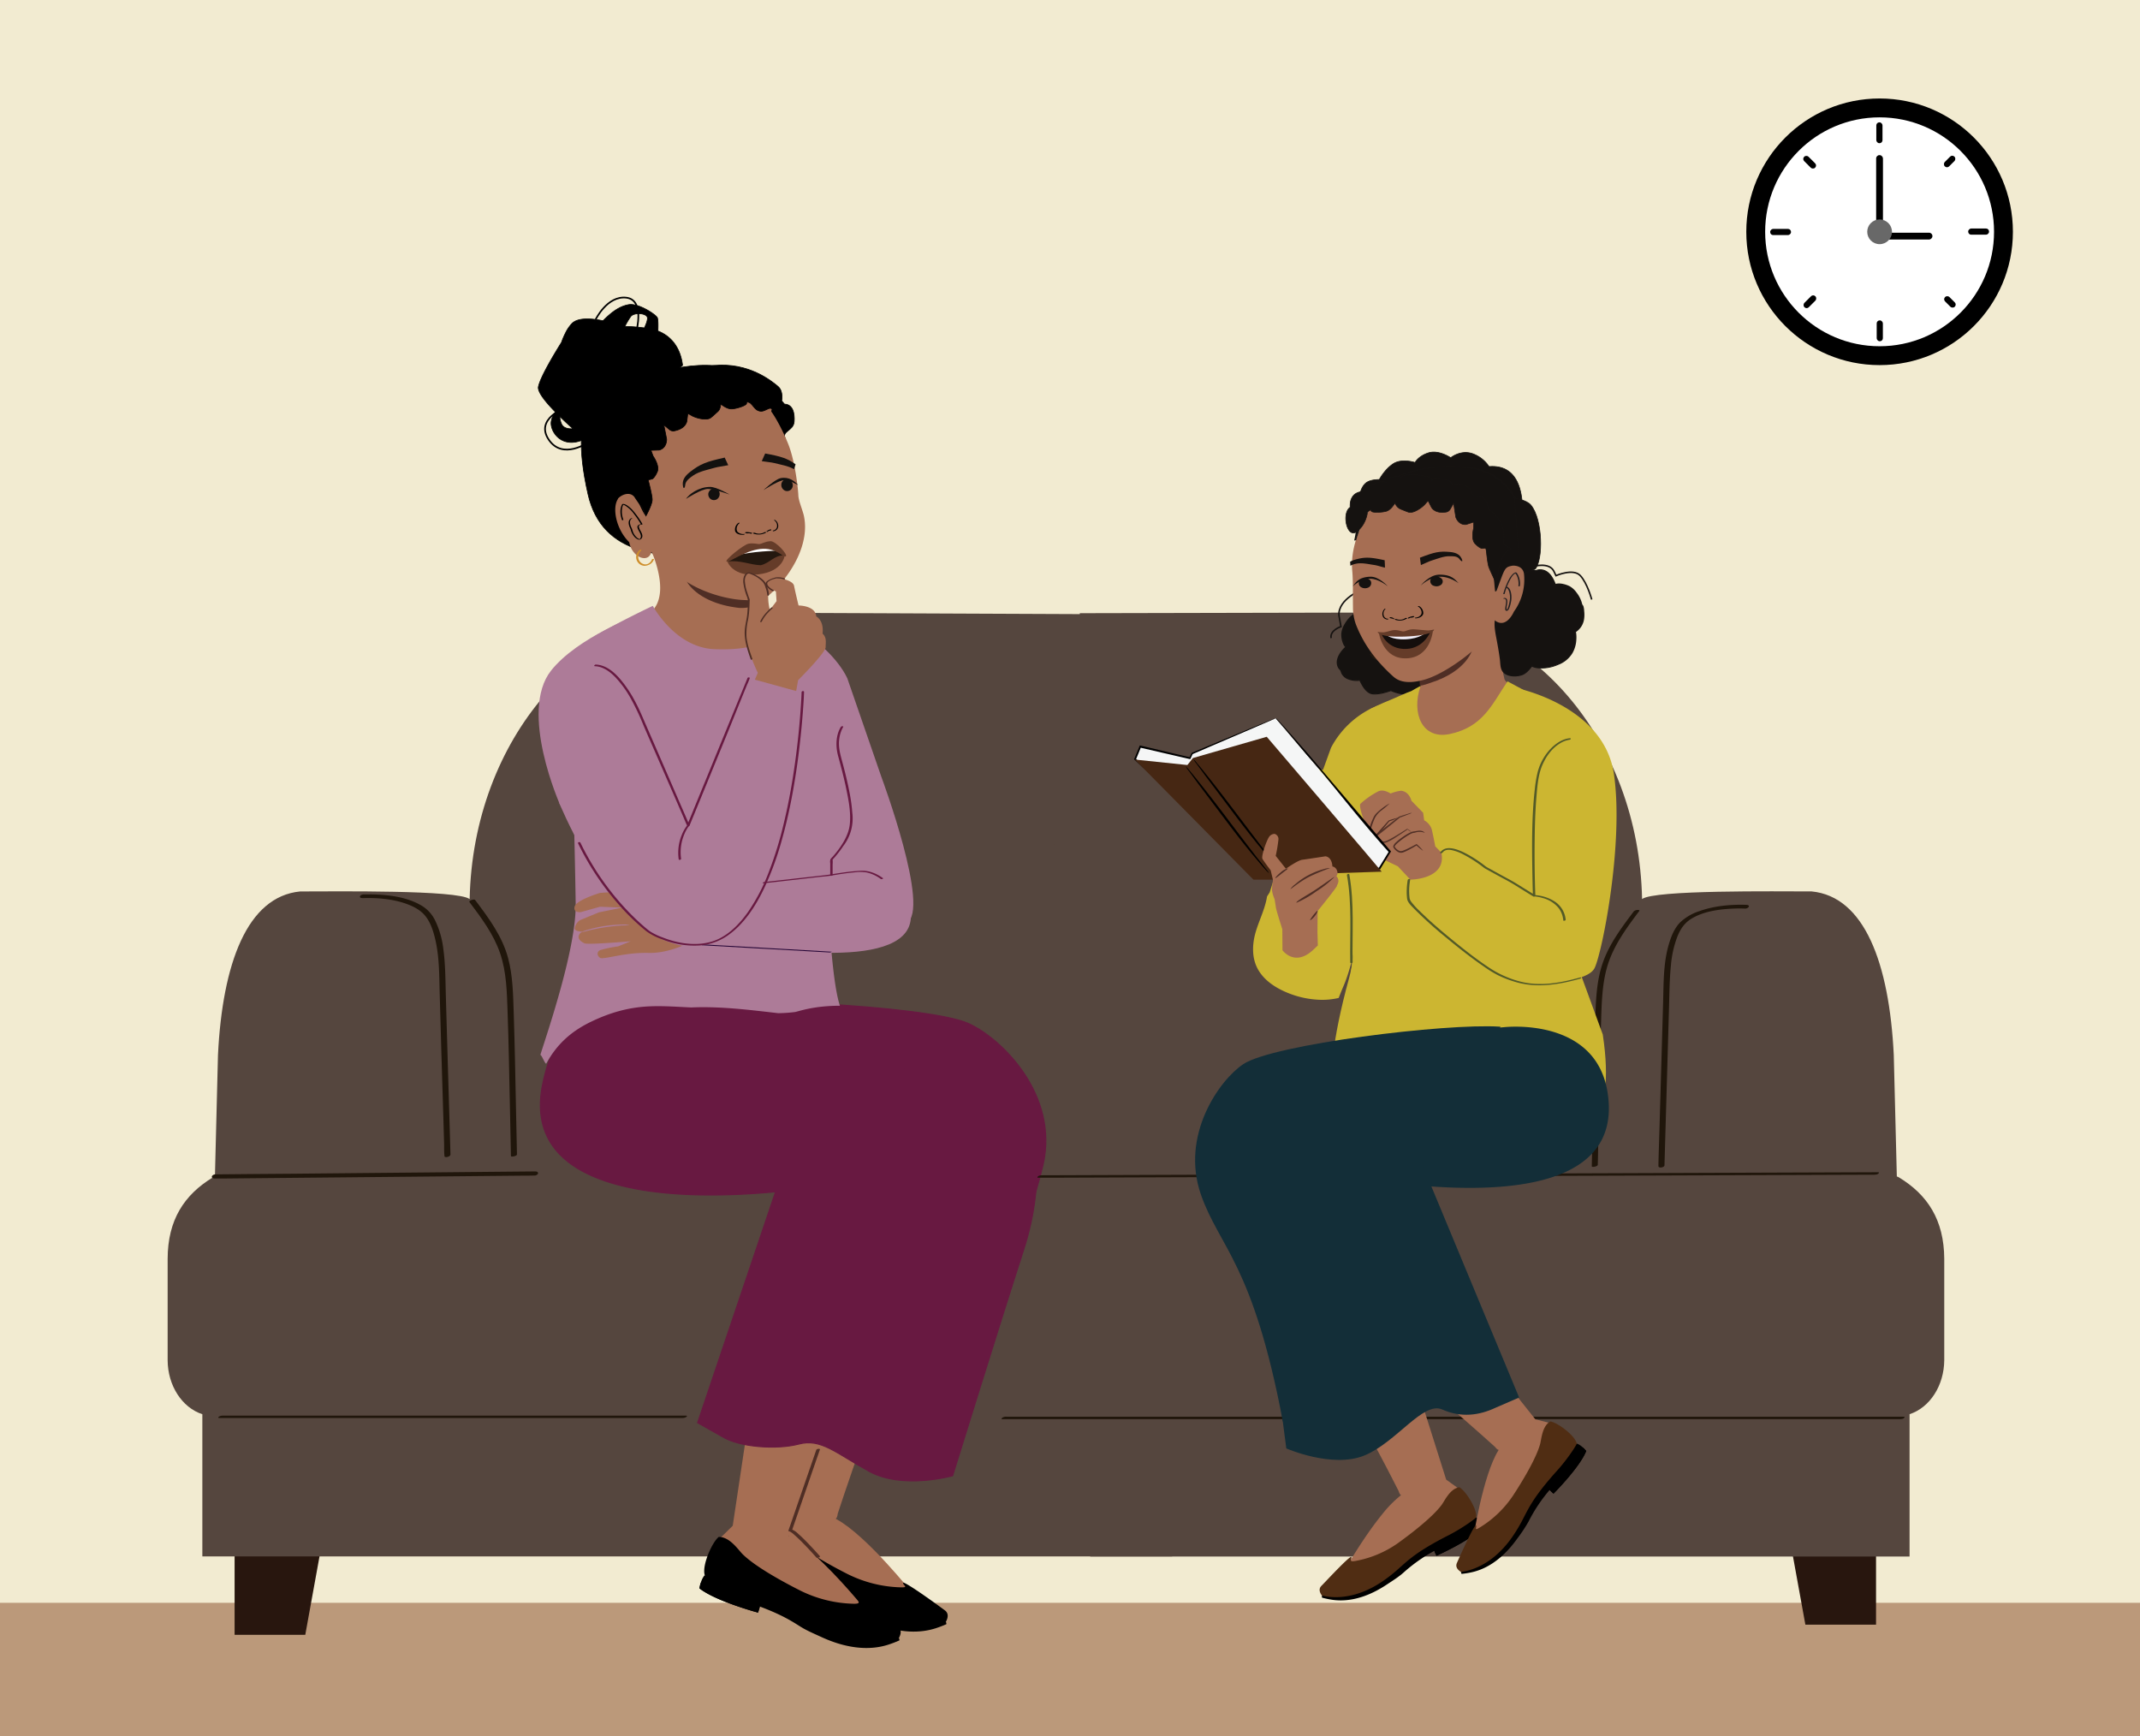 <svg xmlns="http://www.w3.org/2000/svg" viewBox="0 0 1303.15 1057.31"><rect x="0" y="0" width="1303.15" height="1057.31" fill="#808080" stroke="none"/><defs><style>.cls-1{fill:#f2ebd1;}.cls-2{fill:#bb997a;}.cls-3{fill:#28160e;}.cls-4{fill:#55463e;}.cls-5{fill:#6b6b6b;}.cls-6{fill:#20160b;}.cls-7{fill:#513835;}.cls-8{fill:#4f2e25;}.cls-9{fill:#240435;}.cls-10{fill:#a66e53;}.cls-11,.cls-12,.cls-41{fill:#681941;}.cls-11,.cls-12{stroke:#681941;}.cls-11,.cls-12,.cls-21,.cls-24,.cls-25,.cls-33,.cls-36,.cls-37,.cls-38{stroke-miterlimit:10;}.cls-11{stroke-width:0.65px;}.cls-12{stroke-width:0.66px;}.cls-13{fill:#fff;}.cls-14{fill:#686868;}.cls-15,.cls-21,.cls-25{fill:#151210;}.cls-16{fill:#161311;}.cls-17{fill:#ccb631;}.cls-18{fill:#502d13;}.cls-19{fill:#132e38;}.cls-20{fill:#010101;}.cls-21,.cls-24,.cls-25{stroke:#161311;}.cls-21{stroke-width:0.41px;}.cls-22{fill:#24180f;}.cls-23{fill:#231f20;}.cls-24,.cls-38{fill:none;}.cls-24{stroke-width:0.95px;}.cls-25{stroke-width:0.4px;}.cls-26{fill:#563429;}.cls-27{fill:#f5f6f6;}.cls-28{fill:#462713;}.cls-29{fill:#535a27;}.cls-30{fill:#653c29;}.cls-31{fill:#140e0c;}.cls-32{fill:#f1eef7;}.cls-33,.cls-36,.cls-37,.cls-38{stroke:#000;}.cls-33{stroke-width:0.42px;}.cls-34{fill:#13110f;}.cls-35{fill:#ce8d2a;}.cls-36{stroke-width:0.42px;}.cls-37{stroke-width:0.44px;}.cls-38{stroke-width:1.02px;}.cls-39{fill:#ad7b98;}.cls-40{fill:#f37260;}</style></defs><g id="Layer_10" data-name="Layer 10"><polyline class="cls-1" points="1354.79 1091.6 1354.79 -17.13 -59.15 -17.13 -59.15 1091.6"/><polyline class="cls-2" points="-16.28 1182.2 1339.78 1182.2 1339.78 976.01 -16.28 976.01"/><polygon class="cls-3" points="1142.41 919.41 1086.67 919.41 1099.38 989.32 1142.41 989.32 1142.41 919.41"/><polygon class="cls-3" points="198.59 925.57 142.86 925.57 142.86 995.49 185.9 995.49 198.59 925.57"/><path class="cls-4" d="M713.82,947.74c.49-12.16,1-24.32,1.33-36.49.85-28,.82-56,.82-84L668.14,374,436,373c-81.43,0-148,77.43-150,174.49-7.37-5.67-81.38-4.65-103.26-4.65-32.15,3.14-47.25,43.69-50,99.56l-1.86,74-1,.4c-17.72,10.66-27.75,26.1-27.79,49.77v61.76c.07,15.36,8.7,28.78,21.13,32.85v86.58Z"/><path class="cls-4" d="M1156.07,716.78l-1-.4-1.86-74c-2.75-55.87-17.86-96.42-50-99.56-21.88,0-95.9-1-103.27,4.65-2-97.06-68.61-174.47-150-174.49l-192.38.42c-1.86,42.85,10.66,85.54,4.36,128-7.92,53.2,7.58,106.07-.52,159.24-4.08,26.72,31.1,53.63,27.65,80.44q-5.28,41-10.52,81.93c-5.26,41.54-10.3,83.14-14.63,124.81h498.93V861.16c12.42-4.07,21-17.49,21.12-32.85V766.55C1183.82,742.88,1173.8,727.44,1156.07,716.78Z"/></g><g id="Layer_4" data-name="Layer 4"><path class="cls-5" d="M847.76,527.26l3.61,2.06C852.29,527.58,850.76,527,847.76,527.26Z"/><path class="cls-6" d="M220.8,546.9c9.24-.32,19.07.54,27.76,3.89,3.92,1.52,7.78,3.66,10.46,7,3.39,4.2,5.11,10,6.25,15.2,2.33,10.61,2.19,21.67,2.5,32.5l1,35.3L270,681.31l.43,14.9c.07,2.43-.08,5,.21,7.4a1.82,1.82,0,0,1,0,.33c0,1.3,3.72.54,3.67-1l-.54-18.8L272.58,644l-1.07-37.2c-.28-9.77-.24-19.67-1.6-29.35a54,54,0,0,0-5.16-17.4,21.39,21.39,0,0,0-8.76-9c-8.32-4.7-18.54-6.07-27.94-6.39-2.27-.07-4.54,0-6.8,0-.67,0-2,.52-2.07,1.31s1,.93,1.62.91Z"/><path class="cls-6" d="M285.84,549.26c7.32,9.71,14.78,19.67,18.73,31.3,3.87,11.38,4.1,23.6,4.52,35.49.69,19.37,1,38.75,1.43,58.12.2,9.92.38,19.85.61,29.77,0,.74,3.69.15,3.67-1-.43-19-.76-38.06-1.19-57.09-.22-9.46-.45-18.92-.76-28.37-.39-11.4-.48-23.07-3.47-34.16C305.8,570,297.46,558.82,289.29,548c-.56-.75-4.08.45-3.45,1.29Z"/><path class="cls-7" d="M641.89,514.23a.77.77,0,0,1-.12.13l-.22-.36Z"/><path class="cls-8" d="M593.83,674a6.35,6.35,0,0,0,2.63-2.68,4.63,4.63,0,0,0-.3-4.28,15.14,15.14,0,0,0-3.14-3.68l-3-2.9c-.75-.74-1.39-1.49-1.85-1.9a4.28,4.28,0,0,0-.82-.51c-.06-.09.44-.29,1.11.07a17.28,17.28,0,0,1,2.29,1.68l3.22,2.69a13.9,13.9,0,0,1,3.53,4,5.81,5.81,0,0,1,.22,5.52,7.23,7.23,0,0,1-3.31,3c-2.31.95-3.73,1-3.83.91S591.93,675.19,593.83,674Z"/><path class="cls-9" d="M540.23,636.84c.64,0,2-1,.76-1-.64,0-2,1-.76,1Z"/><path class="cls-10" d="M484.3,859.56c14.13,6.73,32.67,6.81,47.35,2.64-7.73,17.57-17.58,47.64-21.49,59.47-.53,4.14-2.05,2.74-.78,3.43,18.53,10.06,46.55,45.44,46.55,45.44s-5.7,9.65-20.31,6.7-69.16-50.06-69.16-50.06l8.68-8.45Z"/><path d="M574.77,989.39s4.81-5.66.6-8.79S552.74,964.06,550,963.7c-.49,1.66,4.09,3.09-1.85,2.88a76.83,76.83,0,0,1-31.85-8c-9.9-5-27.42-14.6-35.29-22.49-2.63-2.64-7.71-10.56-14.45-10.55-4.35,3.32-11.86,20.32-7.79,24.85S492,966,492,966l24.53,13.8,24.54,8.73,10.53,3,10.79-.28Z"/><path d="M457.9,948.79c2.91,2,12.8,6.8,21.65,9.71,23.76,7.82,30.89,13,38.27,17.76A113.52,113.52,0,0,0,531,983.79c26.52,12.87,44.25,4,44.94,3.78a2.47,2.47,0,0,1,.35,1.45,65.5,65.5,0,0,1-6.71,2.56c-6.17,1.92-20,4.83-40.65-4.75-5.86-2.71-9.41-4.24-13.1-6.6-5.53-3.53-11.22-7.17-24.37-12.19l-1.13,3.66s-25.64-7-35.63-15C455.67,950.89,457.9,948.79,457.9,948.79Z"/><path d="M455.48,953.4c14.07,8.23,30.58,13.43,35.83,15.08l-1,3.22s-25.64-7-35.63-15A24.23,24.23,0,0,1,455.48,953.4Z"/><path class="cls-10" d="M455.07,869.86c14.17,6.66,32.71,6.66,47.37,2.41-7.65,17.62-17.36,47.73-21.21,59.58-.51,4.14-2,2.75-.76,3.43,4.64,2.5,9.89,6.57,15.14,11.28,15.77,14.12,31.62,33.94,31.62,33.94s-5.65,9.68-20.27,6.79-69.4-49.72-69.4-49.72l8.64-8.49Z"/><path d="M546.17,999.26s4.78-5.69.56-8.8-21.79-17-24.5-17.35c-.48,1.66,3.19,3.65-2.75,3.47a76.93,76.93,0,0,1-31.89-7.89c-9.93-5-27.49-14.47-35.4-22.32-2.64-2.63-7.76-10.53-14.5-10.48-4.33,3.34-11.76,20.38-7.67,24.88s33.3,15.54,33.3,15.54L487.92,990l24.57,8.61,10.55,3,10.79-.33Z"/><path d="M429.1,959.23c2.92,2,12.83,6.73,21.7,9.6,23.8,7.71,30.95,12.89,38.36,17.57a112.47,112.47,0,0,0,13.19,7.47c26.58,12.75,44.27,3.76,45,3.56a2.57,2.57,0,0,1,.36,1.45,65.7,65.7,0,0,1-6.71,2.59c-6.16,2-20,4.93-40.66-4.55-5.88-2.68-9.44-4.2-13.13-6.54-5.55-3.5-11.26-7.11-24.43-12.07L461.62,982s-25.67-6.86-35.7-14.78C426.89,961.33,429.1,959.23,429.1,959.23Z"/><path d="M426.71,963.84c14.11,8.16,30.64,13.29,35.9,14.91l-1,3.22s-25.67-6.86-35.7-14.78A23.43,23.43,0,0,1,426.71,963.84Z"/><path class="cls-11" d="M513.75,878c5-21.4,10.33-45.4,12.46-59.85,3.16-21.47-.55-84.72,36-97.5C622.12,699.74,381.73,615,393.41,612.93c41.29-7.41,171.38-.74,196.15,10.24,20,8.87,55.46,43.36,45.61,86.16C626.42,747.4,593.71,825.64,576.6,883,550.26,882.76,539.71,881.73,513.75,878Z"/><path class="cls-12" d="M544.37,733c2.15-3.34,7.2,22,9.65,18.88a164.24,164.24,0,0,1,18.32-19.61,174.71,174.71,0,0,1,21.69-17,147.21,147.21,0,0,1,16.2-9.34c-25.84-76.28-203.56-89.49-203.56-89.49S346,584.37,330.43,660.35c-14.38,70.44,88.73,75.61,181.36,60.2C512.1,720.5,544.06,732.93,544.37,733Z"/><path class="cls-11" d="M484.1,870.47c1.62-8.9,3.57-20,6.2-34.88,10.25-58.11,5.31-120.61,27.87-150.94l-.66-.16q2.34-2.9,4.83-5.63a153.64,153.64,0,0,1,19.1-17.63,171.2,171.2,0,0,1,22.23-14.78,138.83,138.83,0,0,1,20.7-9.47q2.11,2.12,4,4.16a58.38,58.38,0,0,1-2.59,10.48c12.65-1.48,23.85,43.32,23.85,43.32s-28.48,105.31-49.8,186.83C534.26,880.27,508.84,877.1,484.1,870.47Z"/><path class="cls-8" d="M499.19,947.5q-3.56-4-7.31-7.9c-1.84-1.9-3.72-3.78-5.72-5.53a12.35,12.35,0,0,0-4.26-2.86l.44.52,5.75-16.64,9.09-26.35,2.09-6c.28-.82-2-.54-2.23.25l-5.74,16.63-9.1,26.36L480.11,932c-.1.28.24.45.45.51,1.46.41,2.92,1.92,4.06,2.94,1.93,1.73,3.77,3.58,5.57,5.45q3.56,3.68,6.94,7.52c.54.61,2.67-.2,2.06-.9Z"/><path class="cls-11" d="M627.6,684.09s10.81,30.38-4.22,76.86-43.27,137.68-43.27,137.68-30.38,8.59-50.86-2.68-29.29-20.18-42.83-16.6S450.2,881.2,440,874.94l-15.19-8.57,56.94-168.74Z"/><path class="cls-6" d="M130.66,717.64l5.23,0,14.15-.14,21-.2,25.53-.24,28.09-.27,28.35-.27,26.33-.25,22.35-.21,16.07-.15c2.52,0,5.05,0,7.57-.08h.33c.76,0,1.94-.58,2-1.42s-1-1.1-1.67-1.09l-5.22.05-14.15.13-21,.2-25.53.25-28.09.26-28.35.27-26.33.25L155,714.9l-16.07.15c-2.52,0-5.06,0-7.58.07H131c-.76,0-1.94.57-2,1.42s1,1.09,1.66,1.09Z"/><path class="cls-6" d="M133.39,863.47H404c3.66,0,7.31,0,11,0h.48a4.31,4.31,0,0,0,2.48-.66c.47-.36.55-.77-.21-.77h-282a4.31,4.31,0,0,0-2.48.66c-.47.36-.55.77.21.77Z"/><path class="cls-6" d="M610.43,864.18h524.23c7.08,0,14.17,0,21.25,0h.93c.71,0,2.09-.11,2.59-.69.35-.41.7-.81-.21-.81H635c-7.08,0-14.16,0-21.25,0h-.93a4,4,0,0,0-2.59.7c-.35.4-.69.8.22.8Z"/><path class="cls-6" d="M632.3,717.14l13.69,0L682.9,717l55-.2,66.59-.24,73.42-.27,73.61-.27,69.11-.25,58-.21,42-.16c6.59,0,13.18,0,19.77-.07h.86c.71,0,2.1-.11,2.6-.7.34-.4.69-.81-.22-.81l-13.69.05L1093,714l-55,.2-66.58.25-73.42.27-73.62.26-69.1.26-58,.21-42,.15c-6.59,0-13.18,0-19.77.07h-.86c-.72,0-2.1.11-2.6.69-.34.4-.7.82.22.82Z"/><path class="cls-6" d="M1063.77,551c-9.73-.33-19.82.57-29,3.84a30.89,30.89,0,0,0-11.53,6.73c-3.68,3.63-5.68,8.87-7.09,13.74-3.3,11.37-3.07,23.46-3.41,35.21l-1,35.07-1.19,41.25c-.22,7.61-.52,15.22-.66,22.82,0,.12,0,.23,0,.34,0,1.63,3.65.93,3.69-.41l.53-18.41,1.14-39.45,1.07-37.17c.26-8.87.29-17.82,1.18-26.65a64,64,0,0,1,3.86-17.4c1.72-4.33,4-8,7.91-10.62,7.66-5,17.72-6.27,26.67-6.63,2.18-.09,4.36-.08,6.53,0a2.74,2.74,0,0,0,2.41-1c.41-.76-.34-1.19-1-1.22Z"/><path class="cls-6" d="M994.87,555c-7.27,9.66-14.72,19.54-18.77,31.05s-4.3,23.76-4.74,35.74c-.7,19.43-1.05,38.87-1.43,58.31-.21,10-.39,20.09-.62,30.14,0,.68,3.64.16,3.67-1,.43-18.9.74-37.81,1.17-56.72.22-9.43.45-18.87.76-28.3.38-11.26.46-22.76,3.28-33.73,3.47-13.48,11.78-24.75,20-35.69.48-.64-.43-.73-.9-.71a3.66,3.66,0,0,0-2.44.9Z"/><circle cx="1144.58" cy="141.15" r="81.18"/><circle class="cls-13" cx="1144.58" cy="141.15" r="69.69"/><rect x="1142.58" y="74.51" width="3.76" height="12.69" rx="1.81"/><rect x="1142.81" y="195.1" width="3.76" height="12.69" rx="1.81"/><rect x="1202.99" y="134.69" width="3.76" height="12.69" rx="1.81" transform="translate(1345.91 -1063.84) rotate(90)"/><rect x="1082.4" y="134.92" width="3.76" height="12.69" rx="1.81" transform="translate(1225.55 -943.01) rotate(90)"/><rect x="1185.4" y="94.13" width="3.76" height="8.31" rx="1.81" transform="translate(417.5 -810.96) rotate(45.02)"/><rect x="1100.32" y="179" width="3.76" height="9.39" rx="1.81" transform="translate(452.97 -725.75) rotate(45.02)"/><rect x="1185.56" y="179.75" width="3.76" height="8.31" rx="1.81" transform="translate(2157.34 -525.43) rotate(135.02)"/><rect x="1100.16" y="94.14" width="3.76" height="9.39" rx="1.81" transform="translate(1951.38 -610.3) rotate(135.02)"/><rect x="1142.48" y="94.47" width="4.15" height="47.76" rx="2"/><rect x="1157.53" y="126.66" width="4.15" height="34.26" rx="2" transform="translate(1303.4 -1015.82) rotate(90)"/><circle class="cls-14" cx="1144.58" cy="141.15" r="7.53"/></g><g id="Layer_11" data-name="Layer 11"><path class="cls-15" d="M824.28,374.19l.65-1c5.89-4.2,11.21-5.4,16.1-2.15.05,0,7.75-5.65,17.84,3.67,8.76,8.09,7.69,14.71,7.69,14.71s6,1.27,7.78,3.65c3.93,5.36,5.71,16.68.83,19.16s-4.87,5-4.87,5-7.48,3.88-11.69,5.1-11.46-1.87-11.46-1.87-9.25,3.17-12.53,1.68-6.29-7.93-6.29-7.93-10,1.3-11.6-6.12c0,0-4.41-3.5-.71-9.82a21.47,21.47,0,0,1,3.66-4.48s-2.11-1.77-2.36-7.77C817.2,383.46,819.8,377.38,824.28,374.19Z"/><path class="cls-16" d="M824.82,374.18c1.42-2.16,4.5-3.52,6.94-4.23a10.33,10.33,0,0,1,8.71,1.32,1,1,0,0,0,1-.16c2.84-2.05,7.13-1.73,10.25-.49a24.8,24.8,0,0,1,9.55,7.43,20.8,20.8,0,0,1,4.3,7.86,9.21,9.21,0,0,1,.38,3.61c0,.14.1.17.21.2a19.9,19.9,0,0,1,5.85,2.11c2.34,1.37,3.48,4.15,4.3,6.62a20.61,20.61,0,0,1,1.11,8.77,8.12,8.12,0,0,1-1.13,3.49c-.8,1.23-2.15,1.68-3.34,2.48s-3.23,2.45-3.26,4.23l.24-.29c-2.67,1.38-5.4,2.68-8.18,3.82a13.21,13.21,0,0,1-6,1.37,24.36,24.36,0,0,1-5.84-1.26,11.67,11.67,0,0,0-2.45-.85,7.5,7.5,0,0,0-2.21.61,42.57,42.57,0,0,1-4.87,1.16c-1.59.27-3.54.61-5.1,0-1.86-.72-3.25-2.7-4.31-4.3a29.59,29.59,0,0,1-2-3.59c-.07-.17-.35-.14-.49-.12a12.47,12.47,0,0,1-8.35-1.73,6.86,6.86,0,0,1-2.12-2.42,16.35,16.35,0,0,0-.81-2c-1-1.36-1.84-2.41-2-4.19-.33-3.86,2.48-7.26,5.07-9.79a.14.14,0,0,0,0-.2,5.13,5.13,0,0,1-1.18-1.86,14.25,14.25,0,0,1-1.14-6.43c.36-4.23,3.5-8.62,6.82-11.06.51-.37-.67-.31-.93-.12a18.56,18.56,0,0,0-5,5.72,13.9,13.9,0,0,0-2.07,5.83,14.57,14.57,0,0,0,1.22,6.57,7.47,7.47,0,0,0,.82,1.39c.06.08.23.21.26.3s-.61.59-.85.85c-3,3.16-5.85,8-3.15,12.2.28.43.65.77,1,1.17a11.12,11.12,0,0,1,.68,1.73,7.41,7.41,0,0,0,3.7,3.58,14.7,14.7,0,0,0,7.87,1l-.5-.12c1.55,3.29,4.11,8.07,8.14,8.43,3.8.33,7.92-.93,11.49-2.14l-.7.06c3.63,1.53,8.23,2.92,12.14,1.82a64.9,64.9,0,0,0,11.85-5.18c.12-.06.23-.14.23-.29,0-2.17,3-3.83,4.63-4.73,2-1.14,2.86-3.24,3.11-5.46a20.92,20.92,0,0,0-1.07-8.63c-.79-2.43-1.93-5.32-4.19-6.74a20,20,0,0,0-6.44-2.39l.21.2c.64-4.16-2.24-8.74-4.74-11.73-4.35-5.21-10.87-9.85-18-8.23a10.58,10.58,0,0,0-3.86,1.6l1-.16a11.73,11.73,0,0,0-9.58-1.47,20.52,20.52,0,0,0-5.24,2.28,11.32,11.32,0,0,0-2.38,1.58,8.32,8.32,0,0,0-.65,1C823.47,374.6,824.63,374.46,824.82,374.18Z"/><path class="cls-17" d="M822.72,591.59c1.48-9.85,1.9-19.77.06-29.65a142,142,0,0,0-10.26-31.55c-4.74-10.55-11.63-19.7-18.8-28.69l16.8-46.37a55.63,55.63,0,0,1,24.84-24.11L871,417.1c.35,25.66-25.77,60.18-27.23,85.81C843.05,515,842,527,840.39,539l3.53,12.29C840.27,559.6,834,578.75,822.72,591.59Z"/><path class="cls-10" d="M917.57,373.3s-5.93,23.42-1.42,40.29c.62,2.35,10.54,8.29,10.55,8.29-.49-.27-6.74,6.11-7.19,6.39-8,4.87-7.33,19.36-17.62,20.38-10.89,1.08-27.21,4.26-37.39.24-7.15-2.83-6.81-15.5-12.58-20.33,0,0,12.2-7.91,13.08-10.64s.48-25.8.48-25.8"/><path class="cls-7" d="M709.73,542.2a.57.57,0,0,0,.11.11L710,542Z"/><path class="cls-8" d="M751.8,675.86a5.57,5.57,0,0,1-2.31-2.35,4,4,0,0,1,.27-3.74,13,13,0,0,1,2.74-3.22l2.65-2.54c.66-.65,1.22-1.31,1.62-1.66a4,4,0,0,1,.71-.45c.06-.08-.38-.25-1,.06a15.12,15.12,0,0,0-2,1.47l-2.81,2.35a12.22,12.22,0,0,0-3.1,3.5,5.11,5.11,0,0,0-.19,4.83,6.19,6.19,0,0,0,2.9,2.59,7.15,7.15,0,0,0,3.35.8C754.74,677.31,753.46,676.93,751.8,675.86Z"/><path class="cls-17" d="M918,414.9c-9.57,14.19-14.9,27.81-35.18,32.08-16.88,3.55-23.46-12.77-17.81-29.06.24-.69-6.18,3.39-6,3.05-2.36.77-7.17,3-9.46,4-2.48,1-11.86,4.95-14.17,6.29-8.18,4.77-2.65,10.42-10.2,12.3l-12.73,22s3.9-2.28,2.36,36.56c-.86,21.87,16.21,59,6.77,93.28-11.18,40.61-11.13,60.32-10.09,62.84,2.85,7,.53,9.72,15.16,11.59,12.58,1.6,113.74,42.13,113.74,42.13,22.87-18.54,44.18-25.27,35.62-82l-18.72-51.16s8.83-138.35,3.69-141c-.82-.43-1.73-.86-2.67-1.29Z"/><path class="cls-9" d="M798.05,643.36c.56,0,1.76-.84.66-.84-.55,0-1.76.84-.66.84Z"/><path class="cls-10" d="M865.4,852.7c-11,7.45-26.48,9.9-39.31,8.28,8.73,13.73,20.83,37.64,25.62,47,1,3.39,2.06,2,1.09,2.77a70.91,70.91,0,0,0-11.18,11.43c-11.33,13.9-22,32.58-22,32.58s6,7.35,17.87,3S889,907,889,907l-8.35-6Z"/><path class="cls-18" d="M806.28,973s-4.75-4.13-1.63-7.29,16-17.11,18.2-17.76c.63,1.33-2.18,3.48,2.77,2.54a65.08,65.08,0,0,0,25.64-10.81c7.64-5.5,21.08-15.74,26.66-23.35,1.86-2.55,5.1-9.84,10.75-10.69,4.06,2.23,12.53,15.5,9.7,19.81s-25.8,17.4-25.8,17.4L853.8,957.55,834.37,968l-8.43,3.89L816.87,973Z"/><path d="M898.94,924c-2.18,2.06-9.85,7.33-16.89,10.9-18.89,9.6-24.19,14.88-29.77,19.77a94.4,94.4,0,0,1-10,8c-20.55,14.18-36.54,9-37.14,8.92a2,2,0,0,0-.11,1.26,54.44,54.44,0,0,0,5.95,1.28c5.41.82,17.34,1.49,33.42-9.18,4.56-3,7.34-4.76,10.12-7.2a97.32,97.32,0,0,1,18.85-13.34l1.41,2.92s20.58-9.13,27.92-17.08C901.07,925.51,898.94,924,898.94,924Z"/><path d="M901.55,927.59c-10.72,8.69-23.88,15.16-28.06,17.22l1.24,2.56s20.58-9.13,27.92-17.08A19.5,19.5,0,0,0,901.55,927.59Z"/><path class="cls-19" d="M842.83,850.68c-6.39-18-10.48-27.68-13.81-40-4.94-18.29-9.3-73.57-39.38-80.87-49.21-11.94,133.1-104,123.73-104.63C880.24,623,775.19,635.94,757.08,648c-14.62,9.77-38.37,43.37-25.76,79.49,11.22,32.13,31.73,41.93,49.85,138.07C801.73,862.64,823,856.61,842.83,850.68Z"/><path class="cls-19" d="M795.1,727.51c-1.89-2.93-6.31,19.24-8.45,16.52a144.71,144.71,0,0,0-16-17.16,152.78,152.78,0,0,0-19-14.85,130.28,130.28,0,0,0-14.18-8.17c22.62-66.77,178.19-78.34,178.19-78.34S972,618.74,979,665.7c9.37,62.23-74.35,64.42-155.43,50.94C823.34,716.59,795.36,727.47,795.1,727.51Z"/><path class="cls-7" d="M810.12,374.5a.42.42,0,0,1,0,.15l-.34-.21Z"/><path class="cls-10" d="M901.67,370.38s-.22,24.15,8.15,39.48"/><path class="cls-15" d="M862,352.81a4.08,4.08,0,0,1,4.46.22,3.93,3.93,0,0,1,1.41,1.68,4.06,4.06,0,0,1-.48,3.79,3.78,3.78,0,0,1-4.2,1.3,4.18,4.18,0,0,1-2.65-4.55,3.69,3.69,0,0,1,1.46-2.44"/><path class="cls-15" d="M855.07,360.22s4.38-8.72,10.14-9.46c8.11-1,10.63,3.43,12.7,5.66,0,0-6-5.08-12.25-4.12C860,353.17,855.07,360.22,855.07,360.22Z"/><path class="cls-15" d="M853.78,338.75c-.24,1.13-.1.5-.34,1.64-.17.86-.35,1.72-.52,2.58,2.91-.14,5.06-.52,6.91-.46,3.67.13,8-.19,11.42,1.11,1.66.63,3.91,1.23,4.82,3,.24.48.67,2.43,1.41,2.27.3-.07.14-1.56.12-1.71-.34-3-2.51-4.67-5.33-5.95-5.74-2.63-8.82-3.06-18.46-2.7"/><path class="cls-20" d="M842.29,382.41a5.82,5.82,0,0,0,5.25-1.07c.31-.26,1.45-.21,1,.14a8.19,8.19,0,0,1-7.16,1.35c-.21-.07-.2-.23,0-.34a1.3,1.3,0,0,1,.86-.08"/><path class="cls-20" d="M849.15,381a9.29,9.29,0,0,1,3.16-1.27.68.68,0,0,1,.52.09c.11.07.14.18,0,.27a3.6,3.6,0,0,1-1.74.66.7.7,0,0,1-.58-.14c-.12-.14.05-.26.2-.28a2.84,2.84,0,0,0,1.4-.54l.55.36a8.46,8.46,0,0,0-2.81,1.15.72.72,0,0,1-.61,0c-.13-.06-.28-.21-.12-.32"/><path class="cls-20" d="M853.65,380.47a4.57,4.57,0,0,0,3.3-2.09c.76-1.64-.52-4-2.3-4.77-.19-.08-.12-.23.06-.29a1,1,0,0,1,.72.05,4.9,4.9,0,0,1,2.78,4c0,1.35-1.15,2.44-2.67,3a7.9,7.9,0,0,1-1.44.41c-.2,0-.56,0-.68-.12s.05-.24.23-.28"/><path class="cls-20" d="M839.78,382.08a.18.18,0,0,0-.2-.23,1.59,1.59,0,0,1-1.08-.19l-.28.48a4.54,4.54,0,0,1,2.17.45.37.37,0,0,0,.41-.13c.08-.08.14-.26,0-.33"/><path class="cls-20" d="M840.8,382.13a5.07,5.07,0,0,0-2.43-.49.44.44,0,0,0-.33.21.19.19,0,0,0,.05.27"/><path class="cls-20" d="M837.06,382.64a2.73,2.73,0,0,1-2.52-1.28A3.92,3.92,0,0,1,835,377a.16.16,0,0,0-.11-.27.48.48,0,0,0-.43.21,4.36,4.36,0,0,0-.89,3.8,3.07,3.07,0,0,0,2.35,2.34,3,3,0,0,0,1,.07c.13,0,.36-.1.4-.27s-.09-.22-.21-.21"/><path class="cls-21" d="M907.29,302.75s7.25.1,10.34,3.24c8,8.08,10.47,32.35,6,38.55l-8.7,4.17Z"/><path class="cls-22" d="M846,391.58c5-.73,16.5.7,19,2.31,0,0-5,7.31-16.63,9s-14.23-4.51-14.23-4.51S839.58,392.51,846,391.58Z"/><path class="cls-13" d="M859.93,392.43s-6,.39-10.78,1.09-10.64,2-10.64,2-1.28-3.42,7.34-4.67S859.93,392.43,859.93,392.43Z"/><path class="cls-10" d="M901.44,377.45c7.9,5.76,11.65-6,11.65-6a33.19,33.19,0,0,0,4.08-23.29c-1.22-5.64-7.46-4.47-7.46-4.47-5.22,1.5-4.36,2-8.94,18.36"/><path class="cls-23" d="M906.53,361.07a38.08,38.08,0,0,1,3-9.74,8,8,0,0,1,2.27-3c.08-.05.11,0,.25-.14s-.11,0,0,0l-.43-.06a5.54,5.54,0,0,1,1.34,1.66,11.45,11.45,0,0,1,1.38,5.82c0,.49.91.38.91-.05a11.65,11.65,0,0,0-1.89-6.82c-.33-.44-.9-1.37-1.56-1.18a3.34,3.34,0,0,0-1.39,1,12.37,12.37,0,0,0-2.11,3.39,42.56,42.56,0,0,0-2.71,9.19c-.09.47.82.37.91-.05Z"/><path class="cls-23" d="M906.39,364.14c1.8-.2,1.4,2.83,1.32,3.85-.05.79-.53,3.39.84,3.37.71,0,1.09-.57,1.34-1.16a15.1,15.1,0,0,0,.84-3.81,14.2,14.2,0,0,0-.07-4.78c-.37-1.83-1.1-4.12-3-4.81-.23-.08-1,.28-.72.39,1.68.6,2.38,2.55,2.75,4.14a12.24,12.24,0,0,1,.34,3.81,24.08,24.08,0,0,1-.67,4.22,7.21,7.21,0,0,1-.42,1.21c0,.09-.26.31-.27.41s.33-.05.33-.05-.16-.12-.17-.15c-.48-1.34-.16-2.76-.12-4.17a4.07,4.07,0,0,0-.38-2.29,1.71,1.71,0,0,0-1.76-.59c-.4,0-.77.48-.14.41Z"/><path class="cls-8" d="M896.81,394.77s-2.63,13.74-25.9,21.09c0,0-5.35,2-6.29,1.54l-.34-7Z"/><path class="cls-24" d="M829.47,359s-14.67,5.69-14.13,15.69l1.24,6.88s-6.87,2.17-6,7"/><path class="cls-21" d="M924.93,331s11.59-49.19-18.19-46.89a20,20,0,0,0-9.14-7.51c-7.66-3.28-14.19,2.13-14.19,2.13s-7.18-4.93-13.46-3-8.25,5.9-8.25,5.9-8.09-2.66-13.34.81-8.43,9.57-8.43,9.57-4.8-.12-7.57,1.68c-6.61,4.28-5.25,20.06-5.42,25.74,0,0,3.28-19.51,9.43-21.07S899,302,899,302l22.48,46.81Z"/><path class="cls-15" d="M963,368.26l.64,1c1.45,7.09.39,12.44-4.56,15.59,0,.06,2.86,14-9.74,19.5-11,4.73-16.57,1.07-16.57,1.07s-3.61,5-6.49,5.64c-6.49,1.42-11.67-.44-12-5.9S911.54,387,911.54,387a34.69,34.69,0,0,1-.61-9.92c.59-4.34,6-9.92,6-9.92s-4.63-6.5-1.94-8.89,9.59-5.22,9.59-5.22,3.08-7,10.51-5.45c0,0,5-2.61,9.25,3.33a21,21,0,0,1,2.62,5.16s2.48-1.21,8.07,1C957.4,358,961.9,362.88,963,368.26Z"/><path class="cls-16" d="M962.46,368.49a5.91,5.91,0,0,1,.61.95,11,11,0,0,1,.44,2.74,18.83,18.83,0,0,1,0,5,10.64,10.64,0,0,1-4.75,7.48c-.1.07-.25.17-.22.31a19.42,19.42,0,0,1-1,10.51,15.19,15.19,0,0,1-6.38,7.58,24,24,0,0,1-12.6,3.36,13.66,13.66,0,0,1-3.95-.69c-.33-.12-.65-.25-1-.4l-.31-.17a.94.94,0,0,0-1.09.23,23.06,23.06,0,0,1-3.26,3.65,6.85,6.85,0,0,1-3.36,1.84,14.9,14.9,0,0,1-4.42.22c-2.35-.26-4.67-1.32-5.69-3.57-.84-1.83-.69-4.12-.94-6.08-.54-4.3-1.3-8.58-2.1-12.84a47.85,47.85,0,0,1-1.12-9,14.2,14.2,0,0,1,2.87-8.49,33.16,33.16,0,0,1,3.21-4,.16.16,0,0,0,0-.22c-1.37-1.93-3.42-5.23-2.6-7.68.57-1.7,3.25-2.79,4.72-3.56s3.14-1.55,4.74-2.24a1.67,1.67,0,0,0,1-.85,12.11,12.11,0,0,1,2-2.65,7.78,7.78,0,0,1,5.15-2.28c.93,0,1.92.38,2.81.14.12,0,.27-.13.6-.24,5.38-1.7,8.93,4.56,10.47,8.67.1.27.64.14.81.06a4.93,4.93,0,0,1,2.05-.23,13.16,13.16,0,0,1,6.2,1.73,17.44,17.44,0,0,1,7,10.59c.08.37,1.26.08,1.17-.31a18.13,18.13,0,0,0-3.45-7.18,13,13,0,0,0-4.42-4c-2.39-1.13-6.42-2.27-9-1.05l.81.07c-1.35-3.61-3.5-7.77-7.49-8.93a7.45,7.45,0,0,0-5.33.44l.72-.15A10.33,10.33,0,0,0,924,353.15l.36-.3a55.64,55.64,0,0,0-7.15,3.5c-1.13.67-2.71,1.47-3.32,2.7a5,5,0,0,0,.11,3.76,17.86,17.86,0,0,0,1.81,3.7,5.46,5.46,0,0,1,.53.82c.08.21.08-.24,0-.12a1.3,1.3,0,0,1-.3.32,18.68,18.68,0,0,0-2.7,3.36,19.34,19.34,0,0,0-2.53,4.58c-1.23,3.4-.6,7.62,0,11.09.28,1.54.59,3.06.87,4.6.62,3.43,1.22,6.88,1.66,10.34.38,3,.06,6.41,2.6,8.5,2.79,2.3,7.59,2.3,10.86,1.2,2.69-.91,4.89-3.55,6.5-5.78l-1.08.22a10.46,10.46,0,0,0,4.47,1.33,25.32,25.32,0,0,0,12.19-2.12,17.27,17.27,0,0,0,8.67-7.13,18.42,18.42,0,0,0,2.36-8.26,18.6,18.6,0,0,0-.25-4.77l-.23.31a11.33,11.33,0,0,0,5.14-7.63,18.53,18.53,0,0,0,.11-5.31,11.07,11.07,0,0,0-.49-3,6.65,6.65,0,0,0-.66-1C963.36,367.74,962.22,368.11,962.46,368.49Z"/><path class="cls-10" d="M908.49,384.28c-8.57,11.29-28,25.8-40.9,29.53-12.7,3.67-17.38-.27-19.33-2-10.69-9.67-18-19.78-22.64-31.73a30.64,30.64,0,0,1-1.73-10.52c-.1-5.54.1-16.19-.4-21.45-1.28-13.4,3.73-25.49,10.22-37.35,13.52-24.71,45.73-27.36,59.86-22,16.51,6.29,24.91,21.09,27.19,37.35a44.38,44.38,0,0,1-.36,15.05,47.4,47.4,0,0,0-5.23,8.56"/><path class="cls-15" d="M833.87,303.63S831,312,825.36,328.91c1.29-5.33,1.58-13.21,5.41-20.81,13.35-26.56,59.48-26.82,73.64-20.92,16.57,6.9,23.77,22.8,26.16,40.35,1,7.12,1.64,11.67,0,17.78-.1.08-1.25,1.5-1.25,1.5s-14.18,3.91-18.25,13l-.81-7.59s-.79-4.65-6.06-21.77c0,0-.54-2.75-6.34-13.44s-11.17-13.43-11.17-13.43-23.76-2-29.34-1.47S833.87,303.63,833.87,303.63Z"/><path class="cls-16" d="M833.28,303.72Q829,316.35,824.77,329l1.17-.18c.95-4,1.35-8.05,2.3-12a35.07,35.07,0,0,1,18-23.86c10.69-6.11,23.46-8.39,35.66-8.56a76.75,76.75,0,0,1,15.43,1.21,35.4,35.4,0,0,1,14.81,6.56c12.85,9.7,17,26.06,18.54,41.29a37.84,37.84,0,0,1,.2,6.47c-.12,1.76-.2,4.37-1.24,5.82-.19.26-.45.48-.62.76s-.27.18.19.08c-.13,0-.25.08-.38.12a19.8,19.8,0,0,0-2,.66c-5.14,1.87-10.4,4.61-14,8.82a16.22,16.22,0,0,0-2.41,3.77l1.17-.25c-.27-2.55-.41-5.15-.82-7.68a60.31,60.31,0,0,0-1.5-6.1c-1.41-5.27-3-10.49-4.58-15.72a56.33,56.33,0,0,0-4.21-9.34c-2.92-5.64-6.09-11.44-10.93-15.7a8.88,8.88,0,0,0-2.41-1.77,7.16,7.16,0,0,0-1.73-.18c-8.56-.67-17.19-1.48-25.78-1.42-3.94,0-7.91.51-11.84.76q-6.48.41-13,.77l-.78,0c-.38,0-1.27.63-.48.59,7.77-.44,15.55-.85,23.31-1.48a86.85,86.85,0,0,1,11.63.22q6.87.38,13.75.91l3.63.28c.21,0,.38.06.3,0a4.42,4.42,0,0,1,.83.55c4.42,3.17,7.62,8.08,10.18,12.76,2.23,4.09,4.65,8.31,6.14,12.75s2.71,8.92,4,13.39c.79,2.81,1.59,5.62,2.19,8.48.45,2.15.52,4.41.76,6.6l.16,1.58c0,.39,1.08,0,1.18-.25,2.68-5.83,8.89-9.37,14.63-11.62.81-.32,1.63-.62,2.45-.88a3.07,3.07,0,0,0,1.12-.45,5.51,5.51,0,0,0,1.73-3.41,28.68,28.68,0,0,0,.57-6,82.11,82.11,0,0,0-1.55-13.63,71.91,71.91,0,0,0-3-11.39,45.19,45.19,0,0,0-12-18.73,35.62,35.62,0,0,0-15.45-8.2,69.81,69.81,0,0,0-14.91-1.66c-12.25-.21-25,1.74-36.13,7a43.31,43.31,0,0,0-14.45,10.62c-5.38,6.24-7.54,13.95-8.88,21.94-.31,1.88-.61,3.77-1.05,5.64-.09.37,1.06.15,1.17-.18q4.24-12.65,8.51-25.27C834.57,303.22,833.4,303.37,833.28,303.72Z"/><path class="cls-15" d="M872.72,351.31a5,5,0,0,1,4.43.48,3.28,3.28,0,0,1,1.25,1.39,2.62,2.62,0,0,1-.82,2.89,4.58,4.58,0,0,1-4.29.71,3,3,0,0,1-2.24-3.69,3,3,0,0,1,1.67-1.78"/><path class="cls-15" d="M865.12,356.54s5.14-6.41,11-6.59c8.17-.24,10.27,3.38,12.14,5.24,0,0-5.52-4.33-11.83-4C870.66,351.44,865.12,356.54,865.12,356.54Z"/><path class="cls-15" d="M833,352.39a5,5,0,0,0-4.37.74,3.07,3.07,0,0,0-1.11,1.46,2.72,2.72,0,0,0,1.1,2.83,4.65,4.65,0,0,0,4.35.46,3,3,0,0,0,1.87-3.81,3.13,3.13,0,0,0-1.84-1.68"/><path class="cls-15" d="M845.2,357.11s-5.36-6.1-10.73-5.94c-7.57.22-9.17,3.95-10.72,5.91,0,0,4.69-4.63,10.54-4.68C839.6,352.35,845.2,357.11,845.2,357.11Z"/><path class="cls-15" d="M822.16,342.19a.5.5,0,0,0,0-.12,12.36,12.36,0,0,1,3.18-1.33c5.84-1.62,8.82-1.54,17.88.42v.2c0,1.15,0,.51.07,1.67l.09,2.64c-2.73-.64-4.7-1.36-6.46-1.61-3.5-.49-7.5-1.51-11-.81a11,11,0,0,0-3.61,1.25Q822.25,343.35,822.16,342.19Z"/><path class="cls-15" d="M864.7,339.81c.15,1.15.07.51.22,1.66.12.87.23,1.74.35,2.61,2.71-1.09,4.61-2.15,6.38-2.7,3.51-1.08,7.46-2.78,11.16-2.68,1.77,0,4.09-.12,5.54,1.28.39.38,1.43,2.08,2.08,1.68.26-.16-.38-1.51-.44-1.65-1.31-2.72-3.91-3.59-7-3.88-6.29-.6-9.34,0-18.33,3.48"/><path class="cls-20" d="M850.41,377a5.82,5.82,0,0,0,5.32-.6c.33-.23,1.47-.08,1,.24a8.22,8.22,0,0,1-7.26.7c-.2-.09-.17-.24.07-.33a1.33,1.33,0,0,1,.86,0"/><path class="cls-20" d="M857.37,376.18a9.59,9.59,0,0,1,3.25-1,.79.79,0,0,1,.52.14c.1.08.12.2,0,.27a3.57,3.57,0,0,1-1.78.51.67.67,0,0,1-.57-.19c-.11-.15.07-.26.22-.27a2.77,2.77,0,0,0,1.44-.41l.52.41a8.51,8.51,0,0,0-2.9.89.69.69,0,0,1-.61,0c-.13-.07-.26-.23-.09-.33"/><path class="cls-20" d="M861.9,376.1a4.54,4.54,0,0,0,3.46-1.8c.91-1.56-.14-4.06-1.86-4.95-.18-.09-.09-.24.09-.28a1.06,1.06,0,0,1,.72.11,4.91,4.91,0,0,1,2.4,4.28c-.14,1.33-1.36,2.33-2.94,2.79a7,7,0,0,1-1.46.28c-.2,0-.57,0-.67-.18s.07-.24.26-.25"/><path class="cls-20" d="M847.93,376.46a.18.18,0,0,0-.18-.25,1.55,1.55,0,0,1-1-.28l-.33.45a4.62,4.62,0,0,1,2.13.64.37.37,0,0,0,.42-.09c.08-.08.16-.25,0-.33"/><path class="cls-20" d="M849,376.6a5.13,5.13,0,0,0-2.37-.71.47.47,0,0,0-.35.18.18.18,0,0,0,0,.27"/><path class="cls-20" d="M845.18,376.78a2.73,2.73,0,0,1-2.4-1.51,3.94,3.94,0,0,1,.82-4.34.15.15,0,0,0-.08-.27.47.47,0,0,0-.45.17,4.4,4.4,0,0,0-1.23,3.71,3.09,3.09,0,0,0,2.14,2.54,3.18,3.18,0,0,0,1,.16.48.48,0,0,0,.42-.24c0-.16-.07-.23-.19-.22"/><path class="cls-25" d="M829.08,299.37a27,27,0,0,1,11.85-6.15c.19-.05.39-.07.57-.1l2.66.63.09,0-.1,0c-.47-.14-1.52-.51-1.19-1.13a2.12,2.12,0,0,1,.93-.73,20.8,20.8,0,0,1,3.34-1.21v0l.39-.09.38-.11v0a21.29,21.29,0,0,1,3.51-.53,2.2,2.2,0,0,1,1.17.2c.58.38-.16,1.21-.51,1.57l-.08.07.08-.07,2-1.81a5.14,5.14,0,0,1,.55-.2c5.56-1.79,15.58.59,16.57,1.08s.72,1.77.7,1.86l1.28-1.6s7.45.92,8.82,1.46a6.19,6.19,0,0,1,2.42,2.42s2.25.23,2.94-.21,5,.6,7.19,2.47c1.39,1.21,1.38,2.68,2.21,3.84h0c.47.65.75,1.08.75,1.08l4.31.32c3.58.72,4.46,7.49,4.46,7.49,8.22,6.1,10.19,12.57,9.18,20.34-.39,3,8.06,3.76,3.06,4.92s-7.5,19.73-7.5,19.73a105.3,105.3,0,0,1-4.48-9.58c-.94-2.8-1.69-11.63-1.69-11.63l-2.52.27s-1.63-.22-4.23-3-.82-9.38-.82-9.38l.07-3.72-4.66,1.53c-4.77.38-6.29-4.52-6.29-4.52l-1.31-8.46-2,3.48a3.5,3.5,0,0,1-2.35,1.86c-7.23,1.27-9.19-2.94-9.19-2.94l-2-3.92-1.5,1.66c-1.51,2-6.72,5.93-10,5.41-.87-.14-4.79-1.83-5.41-2.05a6.28,6.28,0,0,1-3.22-3.65c-1.31,2.09-3.16,4.38-5.21,5-2.49.75-8.18,1.08-9.15.08-.65-.67.12-1-.79-.69a3.13,3.13,0,0,0-1.7,1.71s-.89,7.42-6.66,11.48-9.17-11.39-3.79-15C822.18,308.81,821.13,300.39,829.08,299.37Z"/><path class="cls-21" d="M922.27,303.48s7.21.75,10,4.15c7.21,8.76,7.53,33.16,2.57,38.93l-9,3.38Z"/><path class="cls-24" d="M933.71,344.92s9.67-2.84,12.49,2.9l1.31,2.72s10.43-4.62,14.76-.08,7,14.62,7,14.62"/><path class="cls-10" d="M909.77,377.36c7.34,6.44,12.13-4.94,12.13-4.94a33.21,33.21,0,0,0,6.15-22.84c-.71-5.73-7-5.12-7-5.12-5.32,1-4.51,1.6-10.54,17.49"/><path class="cls-23" d="M916.29,361.44a38.26,38.26,0,0,1,3.84-9.39,8,8,0,0,1,2.55-2.87c-.1.06.32-.16.22-.1s.21,0,0,0l-.36-.1a5.84,5.84,0,0,1,1.23,1.83,11.51,11.51,0,0,1,.86,6c0,.42.87.27.91-.09a11.54,11.54,0,0,0-1.28-6.9c-.3-.5-.75-1.43-1.45-1.26a3.86,3.86,0,0,0-1.46.89,12.23,12.23,0,0,0-2.43,3.24,42.64,42.64,0,0,0-3.5,8.87c-.11.37.8.26.9-.09Z"/><path class="cls-23" d="M915.79,364.57c3.34-.07-.9,7.52,1.7,7.38.69,0,1.08-.61,1.37-1.17a16,16,0,0,0,1.15-3.69,14.24,14.24,0,0,0,.34-4.73c-.2-1.86-.73-4.2-2.6-5.06-.24-.1-1.06.25-.72.41,1.59.73,2.11,2.71,2.35,4.3a11.51,11.51,0,0,1,0,3.61,26.11,26.11,0,0,1-.94,4,9.27,9.27,0,0,1-.54,1.35c-.08.15-.2.29-.27.43l-.14.15c-.1.08,0,.06.29-.06a.27.27,0,0,1-.08-.07c0-.2-.21-.43-.23-.66a4.33,4.33,0,0,1,0-1.08c.1-.82.27-1.64.36-2.46.17-1.46.09-3.14-1.77-3.11-.3,0-1,.47-.36.46Z"/><path class="cls-10" d="M903.32,824.53c-7.57,10.89-21.17,18.74-33.72,21.83,13.07,9.68,32.94,27.66,40.79,34.72,2.12,2.82,2.66,1.16,2,2.2-9.4,15.19-15.15,53-15.15,53s8.24,4.7,17.75-3.61,29.84-65.87,29.84-65.87l-9.92-2.57Z"/><path class="cls-18" d="M891.31,958s-5.93-2.15-4.14-6.22,9.7-21.67,11.54-23.07c1,1-1.71,4,2.57,1.34a65.23,65.23,0,0,0,20.05-19.29c5.16-7.87,14-22.26,16.51-31.37.82-3,1.24-11,6.2-13.83,4.59.62,17.26,10,16.16,15s-17.84,25.5-17.84,25.5l-12.25,20.45-14.38,16.73-6.48,6.65-8,4.33Z"/><path d="M960.22,879.08c-1.3,2.71-6.56,10.38-11.85,16.24-14.19,15.73-17.24,22.57-20.69,29.13a94.9,94.9,0,0,1-6.52,11.07c-14.1,20.61-30.88,21.51-31.47,21.66a2.22,2.22,0,0,0,.35,1.21,51.58,51.58,0,0,0,6-.94c5.35-1.17,16.72-4.83,27.9-20.56a90.73,90.73,0,0,0,6.87-10.36,97,97,0,0,1,12.8-19.2l2.37,2.22s15.93-15.91,19.93-26C962.74,879.69,960.22,879.08,960.22,879.08Z"/><path d="M963.93,881.46c-6.89,12-16.84,22.72-20,26.14l2.09,1.95s15.93-15.91,19.93-26A20.09,20.09,0,0,0,963.93,881.46Z"/><path class="cls-19" d="M766.29,650s-13.15,27.58-5.23,74,22.23,158,22.23,158,28.1,12.32,47.6,4.28,35.73-33.18,47.34-28,22.59,3.57,32.36-1L925.07,851,856.29,685.56Z"/><path class="cls-17" d="M815.18,607.69a44.84,44.84,0,0,1-10.76,1.14,56.76,56.76,0,0,1-21.1-4.59c-6.63-2.82-13.08-7-16.9-13.31-4.3-7.06-4-15.81-1.74-23.49,2.15-7.25,5.71-14.06,6.89-21.56,1-1.57,1.61-2.52,1.61-2.52l24.29-76.61,15,3.91L827.41,534l1.37,24.33c-.21,1.68-4.49,27.42-10.31,41.31C817,603.06,816,605.66,815.18,607.69Z"/><path class="cls-17" d="M922.62,418.81s53.92,10.24,60.16,52.43c6.11,41.29-6.81,107.5-11.64,118-3.41,7.44-20.63,7.78-38.58,15.23a25.63,25.63,0,0,1-24.12-2.36c-14.31-9.6-37.48-26.21-42.21-36.12-7.2-15-2.71-23.07,1.15-30,13.56-24.26,21.12-13.66,21.12-13.66,5.37,7.11,30.64,17.38,30.64,17.38l12.11-5.09s2-33.43.22-50.61"/><path class="cls-10" d="M877.71,519.21,874,515.37s-1.28-6.84-2.15-10.38a9.7,9.7,0,0,0-4.59-5.47l-.63-4.58-7.16-7.36s-1.19-5.5-6.26-6.07a24.08,24.08,0,0,0-6.35,1.66c-.34,0-4.2-2.92-7.65-1.25a50.54,50.54,0,0,0-10.77,7.52c-1.67,1.83,5.45,18.89,5.45,18.89l7.6,14.53,9.74,4.67,7.6,8.12S881.08,535.58,877.71,519.21Z"/><path class="cls-8" d="M867.67,507.15a3.39,3.39,0,0,0-1.45-1,5.21,5.21,0,0,0-2-.32c-.83.05-1.72.24-2.68.38a10.91,10.91,0,0,0-1.6.27,13.67,13.67,0,0,0-1.63.68,34.37,34.37,0,0,0-3.26,1.92c-1.1.75-2.24,1.54-3.38,2.46-.56.45-1.11,1-1.67,1.46a5.77,5.77,0,0,0-1.51,2.11,1.11,1.11,0,0,0,.06.94,4.67,4.67,0,0,0,.38.6,6.68,6.68,0,0,0,.88,1,6.37,6.37,0,0,0,2.09,1.39,3.58,3.58,0,0,0,2.54,0,17.93,17.93,0,0,0,2-.84,63,63,0,0,0,6.38-3.53l-.4,0a33.27,33.27,0,0,0,4.23,3.46,31.23,31.23,0,0,0-3.83-4l-.18-.17-.23.12c-1.72.94-3.91,2.14-6.42,3.27-1.28.48-2.65,1.3-3.87.75a6.1,6.1,0,0,1-1.78-1.19,7.49,7.49,0,0,1-.75-.84c-.2-.29-.44-.66-.32-.66a5.32,5.32,0,0,1,1.22-1.53c.51-.49,1.05-1,1.59-1.4,1.09-.91,2.2-1.72,3.26-2.45s2.06-1.35,3.13-1.95a6.76,6.76,0,0,1,3-1,8.87,8.87,0,0,1,4.51-.4A10.87,10.87,0,0,1,867.67,507.15Z"/><path class="cls-26" d="M859.54,506.67a14.93,14.93,0,0,0-2.39-1.87l-.12-.1h-.14c-1.83,1.14-4.59,2.89-8,4.9-.88.5-1.78,1-2.73,1.51a14.09,14.09,0,0,1-3,1.24,4,4,0,0,1-3-.71,5.54,5.54,0,0,1-1.93-2.73l-.17.56h0c5.59-4.36,10.63-8.5,14.28-11.52h-.12c2.35-.86,4.24-1.58,5.54-2.1a9,9,0,0,0,2-.9,7.8,7.8,0,0,0-2.13.51c-1.33.4-3.27,1-5.64,1.78h0c-3.76,2.86-8.87,6.84-14.46,11.26h0l-.29.24.12.31a6.49,6.49,0,0,0,2.31,3.3,5.12,5.12,0,0,0,3.78.86,13.8,13.8,0,0,0,3.26-1.39c1-.52,2-1.07,2.73-1.59,3.42-2.22,6.12-4,7.86-5.26l-.28,0A13.13,13.13,0,0,0,859.54,506.67Z"/><path class="cls-8" d="M851.44,497.93a39.93,39.93,0,0,0-5.79,1.67h0c-2.09,2.26-4.83,5.36-7.91,8.88l.33-.18a3.5,3.5,0,0,1-3.33-1.82c-.13-.19-.24-.41-.33-.56l0,.36a51.33,51.33,0,0,1,2.7-7.92,13.67,13.67,0,0,1,4.31-5,57.13,57.13,0,0,0,4.82-4.11,28.44,28.44,0,0,0-5.28,3.53,24.9,24.9,0,0,0-2.48,2.16,9.42,9.42,0,0,0-2.21,3.09,45.86,45.86,0,0,0-2.88,8.07v.36a6,6,0,0,0,.4.7,4.59,4.59,0,0,0,4.32,2.15h.2l.13-.15c3-3.55,5.66-6.72,7.66-9.09l-.16.11A33.68,33.68,0,0,0,851.44,497.93Z"/><polygon class="cls-27" points="776.84 437.41 725.86 458.99 724.52 461.84 694.27 454.79 691.08 462.52 767.08 532.29 839.91 529.04 845.82 518.47 776.84 437.41"/><path d="M776.84,437.41l.34.39,1,1.12c.9,1,2.16,2.46,3.79,4.28l13.87,16.5c12.4,13.65,29.08,36.15,50,59.34l0-.65-6.35,10.29.49-.29-72.86,3.21.44.16c-.81-.76-1.72-1.6-2.54-2.41-26.82-24.62-52-47.66-73.37-67.32l0,.62,3.17-7.73-.61.3,30.3,7,.33,0,.15-.32,1.34-2.88-.22.23,37.19-16,10.09-4.4,2.64-1.16.89-.43-.87.31-2.62,1-10.11,4.16-37.55,15.67h-.14v.15c-.45.91-.88,1.82-1.37,2.88l.49-.25-30.23-7.15-.44-.09-.17.42-3.19,7.7-.15.35.28.24,73.38,67.44,2.53,2.42.18.18.26,0,72.86-3.3.33,0,.15-.27,6.3-10.32.2-.34-.26-.3-50.31-59.23-14.34-16.27-3.83-4.12-1-1A1.48,1.48,0,0,1,776.84,437.41Z"/><path class="cls-28" d="M841.38,530.8c-.35-.68-70-82.15-70-82.15l-44.94,12.94-3.39,4.26-32-3.33,72.22,73.13h21.87l4.29-3.17Z"/><path d="M722,466.66a15.89,15.89,0,0,0,1.84,2.7c1.38,1.88,3.17,4.27,5.2,7.09l17.57,23.34c6.91,9.18,13.24,17.24,18.1,22.9,2.39,2.87,4.37,5.18,5.78,6.73a16.23,16.23,0,0,0,2.28,2.26,15.88,15.88,0,0,0-1.92-2.62c-1.43-1.86-3.26-4.19-5.43-6.87-4.61-5.91-10.83-14.12-17.71-23.23s-13.19-17.24-17.87-23.08c-2.35-2.93-4.25-5.26-5.62-6.86A15.49,15.49,0,0,0,722,466.66Z"/><path d="M726.7,462.27a15.94,15.94,0,0,0,1.83,2.69c1.38,1.89,3.17,4.25,5.21,7.1l17.57,23.31c6.9,9.18,13.24,17.26,18.1,23,2.39,2.88,4.37,5.16,5.78,6.73a15.29,15.29,0,0,0,2.29,2.26,16.54,16.54,0,0,0-1.93-2.62c-1.42-1.86-3.26-4.19-5.45-6.87-4.58-5.89-10.81-14.1-17.69-23.21s-13.19-17.24-17.86-23.07c-2.35-2.93-4.26-5.27-5.62-6.86A15,15,0,0,0,726.7,462.27Z"/><path class="cls-10" d="M776.18,507.78a4.15,4.15,0,0,0-3.48,2c-1.45,2.18-4.8,11.6-3.93,13.2s5,7,5,7l1.41,5.83s-.64,4.48-.62,6.33a21.15,21.15,0,0,0,1.57,5.34s.54,3,.8,5,3.94,13.36,3.94,13.36l.09,12.81s7.24,10.07,18.28.14l3.26-3.07-.24-8.37.13-12.59S814,540.43,814.1,539.5s2.27-3.08-.36-6.1c0,0,1.34-.79.45-3.19a3.68,3.68,0,0,0-2.84-2.6s0-5.46-4.17-6.18c0,0-11.41,1.76-14.18,2.11s-9.94,5.46-9.94,5.46l-6.22-7.84a87.53,87.53,0,0,0,1.66-9.93A3.27,3.27,0,0,0,776.18,507.78Z"/><path class="cls-8" d="M789.47,549.72a62.67,62.67,0,0,0,12.18-7,60.65,60.65,0,0,0,10.94-8.67c-.18-.26-5.18,3.47-11.56,7.76C796.87,544.61,788.87,548.88,789.47,549.72Z"/><path class="cls-8" d="M785.8,541.37c.23.26,4.8-4,11.52-7.52A128.94,128.94,0,0,1,810,528.58a13.15,13.15,0,0,0-4,.67,44.79,44.79,0,0,0-9.18,3.64,41.78,41.78,0,0,0-8.07,5.54A12.21,12.21,0,0,0,785.8,541.37Z"/><path class="cls-8" d="M776.65,534.71c.2.24,2.61-1.82,4.72-3.45s3-2.22,2.88-2.48a9.64,9.64,0,0,0-4.25,2.34C777.86,532.84,776.45,534.51,776.65,534.71Z"/><path class="cls-8" d="M797.72,560.29c.2.22,1.59-.77,2.88-2.39s1.92-3.15,1.74-3.31-1.32,1.08-2.57,2.62C800.24,556.62,797.59,560.16,797.72,560.29Z"/><path class="cls-29" d="M857.24,535.74a45.15,45.15,0,0,0-.6,5.92,31.69,31.69,0,0,0,.13,4.67,7,7,0,0,0,.42,2.14c.87,1.94,2.72,3.61,4.17,5.11A242,242,0,0,0,880.73,571c7.4,6.15,15,12.14,22.9,17.58a72.06,72.06,0,0,0,8.33,5.15A66.79,66.79,0,0,0,923.05,598c10.93,3.22,22.3,2.09,33.23-.5,2-.47,4-1,6-1.55.86-.24.68-1-.19-.71-11.55,3.24-23.82,5.51-35.68,2.64a62.15,62.15,0,0,1-19.75-8.73c-7.64-5.08-14.89-10.78-22-16.59-6.88-5.62-13.69-11.4-20-17.63a46,46,0,0,1-5.36-5.88,5.14,5.14,0,0,1-1-2.71,36.31,36.31,0,0,1,.18-9.08c.07-.56.15-1.12.25-1.68s-1.36-.3-1.45.18Z"/><path class="cls-29" d="M878.39,519.26c1.29-1.9,3.58-2,5.64-1.59a28.21,28.21,0,0,1,7.77,3,78.84,78.84,0,0,1,11.65,7.58,13.62,13.62,0,0,0,1.83,1.13l6.59,3.63c3.23,1.78,6.55,3.45,9.7,5.36,4,2.46,8,5,12.08,7.48.42.26,1.31,0,1.29-.57-.42-11-.54-22.73-.41-33.95.1-8.79.35-17.6,1.1-26.37.55-6.53,1.08-13.56,3.81-19.61,2.3-5.1,5.75-9.84,10.61-12.74a15.43,15.43,0,0,1,5.71-2.15c.76-.07,1.16-1,.16-.92-5.81.53-11.13,5.16-14.38,9.66a32.58,32.58,0,0,0-5.29,11.39,80.21,80.21,0,0,0-1.65,10.1c-1.91,17.12-1.75,34.53-1.45,51.74.08,4.41.17,8.82.34,13.24l1.3-.58-11.59-7.18c-3.16-1.95-6.51-3.63-9.76-5.43l-6.9-3.8a14.93,14.93,0,0,1-2-1.22,76.23,76.23,0,0,0-12.38-8c-4.17-2.09-11.72-5.35-15.15-.33-.41.6,1.06.55,1.37.1Z"/><path class="cls-29" d="M823.67,585.88c-.32-17.82,1.13-35.7-2-53.37-.12-.68-1.57-.31-1.45.39,3.16,17.57,1.7,35.36,2,53.09,0,.77,1.48.56,1.47-.11Z"/><path class="cls-29" d="M933.93,545.83a2.61,2.61,0,0,1,.34,0l1.23.14a28.27,28.27,0,0,1,4.08.9,18.62,18.62,0,0,1,9.62,6.17,14.52,14.52,0,0,1,2.77,7.44c0,.43,1.5.13,1.45-.39a14.91,14.91,0,0,0-6.9-11.27,25.26,25.26,0,0,0-9.69-3.52,22.55,22.55,0,0,0-2.32-.26c-.51,0-1.55.72-.58.76Z"/><path class="cls-30" d="M856.18,385.82c6.26-.26,16.36-1.47,16.36-1.47s-1.44,15.92-15.94,16.54-16.85-15.14-16.85-15.14S849.92,386.09,856.18,385.82Z"/><path class="cls-31" d="M856.12,385.83c3-.13,14.94-1.17,14.94-1.17s-3.83,10-14.59,10.5c-11.66.5-15.22-9.13-15.22-9.13Z"/><path class="cls-32" d="M856,386.3c3-.13,12-1,12-1s-3.11,3.58-12,4-11.9-2.84-11.9-2.84Z"/><path class="cls-30" d="M839.05,384.81a23.5,23.5,0,0,0,3.54.24c2.45-.33,4-1.08,5.74-1.3,3-.38,5,.81,6.35.75s3.21-1.41,6.26-1.29c1.79.07,6.24.57,8.71.68a21.29,21.29,0,0,0,3.51-.54c.44.1-.26,3.54-16.91,4.25S838.62,384.94,839.05,384.81Z"/><path class="cls-8" d="M470.47,480.29a101.49,101.49,0,0,0,16,3.33,102.79,102.79,0,0,0,16.2,2,99.07,99.07,0,0,0-16-3.34A100.72,100.72,0,0,0,470.47,480.29Z"/><path class="cls-8" d="M473.11,473.08c0,.37,7.09.95,15.76,2.25s15.67,2.72,15.76,2.35A63.94,63.94,0,0,0,489.08,474,61.52,61.52,0,0,0,473.11,473.08Z"/><path class="cls-8" d="M530.75,474.44s-4.86,12.05,10.5,27.67C541.25,502.11,521.73,487.47,530.75,474.44Z"/><path class="cls-10" d="M459.39,329.83c0,14.39,0,31.28.46,45.66a2.53,2.53,0,0,0,.36,1.48,2.76,2.76,0,0,0,.83.63l3.31,1.92c-.16,3,1.83,5.49,0,8-3.63,4.86,1.74,31.86-4.22,33.1-15.61,3.24-47.93-28.14-59.79-36.65-1.42-1-4.11-4.1-4-5.72s-.1-5.26,1.19-6.68c11.74-12.91-3.3-41.48-3.3-41.48"/><path class="cls-8" d="M418,353.74s6.34,13.53,32.11,16.43a23.75,23.75,0,0,0,9.43-1.32l.1-5.21Z"/><path class="cls-33" d="M485.91,319.77c-8.27-5.09-10.47-15.1-10.12-24.18.34-8.7-7.09-21.48,3.53-21.78.2,0-4.3-7.13-1.14-6.7-2.24-4.64,4.79-4.66,5.4-10.1.12-1.1,1-10.76-5.88-10.94-27-32.71-59.59-23.16-78-19.37-36,7.43-54.45,17.12-41.66,74.11,8.58,38.25,46.46,40,83.08,36.29,15.65-1.57,34.31-2.26,45.09-17.14Z"/><path class="cls-33" d="M400.21,193.32c-1.2-2-11.54-8.87-17.41-7.8-4.19.76-8.94,3-15.57,9.81-6.84-1.42-15.17-2.12-18.91,1.64a22.7,22.7,0,0,0-3.8,5.45h0l-.05.12a47.7,47.7,0,0,0-2.57,6c-4.17,6.66-12.74,20.83-14.05,26.94-.66,3,4.15,9.09,10.41,15.46a11.79,11.79,0,0,0-2.62,5.87c-.8,5.69,6.27,17.31,20.56,10.5,4.2,3.56,7.15,5.9,7.15,5.9l4-3.89s-.41-.76-1.1-2.09l4.9-4.65-3.87-2.93a29.7,29.7,0,0,1,3.65-3.55c4.74-4.78,9.75-11.37,14.28-16.34,2.1-2.3,8.05-3.9,10.25-6.09a10.79,10.79,0,0,0-3.9-1.36l1.79-1.77c2.19.72,4.05,1.36,4.65,1.67,1.95-1.9,7.19-3.94,9.1-5.87.42.57.83,1.15,1.22,1.75,1.75-1.78,5.59-3.9,7.33-5.69-1.17-9.45-5.87-17.26-15-20.84C400.78,198,400.8,194.29,400.21,193.32Zm-58.29,64.77a13.07,13.07,0,0,1-1.07-4.52c2.63,2.56,5.41,5.12,8.08,7.5C346.16,261.26,343.08,260.78,341.92,258.09Zm52.35-64.43c.06,1.61-1,4.15-1.87,6l-.7-.07a109.59,109.59,0,0,0-11.19-.83,48.6,48.6,0,0,1,3.81-6.35C387.11,190,394.17,190.85,394.27,193.66Z"/><path class="cls-10" d="M458.25,245.54l.3.15a2.8,2.8,0,0,1-.32-.38Zm10.57,1,.54.36,0-.19S468.8,246.31,468.82,246.54ZM413.77,351.1c10.75,8.85,28.11,13.91,39.36,14.29,5.51.19,10.38,1.19,15.47-3.28,12.78-11.22,24.75-30.64,20.9-48.13-.71-3.22-3.25-9.11-3.35-12.28-.11-3.64-1.93-21.09-6.34-31.77-5.37-13-10.08-19.25-10.08-19.25-.72-2.22,5.06-1.77,3.65-3.46l-1,.1a1,1,0,0,1,.58.86,7.8,7.8,0,0,1-3.61-1.28v0c-1.41.83-3,.3-4.31-.71,0,.22.32.65.56.63a5,5,0,0,1-4.08-1c0,.22.31.65.34.88a9.21,9.21,0,0,1-3.32-1.09c.26.28,5.74-1.15,5.75-1-1.45.38.29.7-1.06-.31l-1.31-.72c-1.21.35-1.09,1.09-2.17.29.27.2-.93-2.43-.9-2.2-1.48.14-1.09,0-2.39-.55,0,.23-3.89,1.88-3.87,2.1-1.23.13-.79,1.23-1.87.42.27.2.8-1,1.07-.84-1.46.38-1.92,1.38-3.27.38.27.2-5.13-2-5.13-2-1.46.37-1.16.82-2.48,0,.54.41-6.88.27-6.58.7-1.24.12,2.81,4.28,1.75,3.7,0,.23-2.91-.39-2.91-.39-1.21.35.76,1.29-.32.49,0,.22.34.88.59.85a5.08,5.08,0,0,1-4.76-.21c.54.41.83.84,1.1,1-1.24.12-2.2.45-3.52-.33,0,.22.58.85.83.83a4.91,4.91,0,0,1-4-.06c0,.23.56.63.82.83a3.49,3.49,0,0,1-3-.15l.83.83c-1,.1-1.68.62-3.21.32,0,.23.54.4.57.63a9.43,9.43,0,0,1-2.49,0c0,.23.8.61.56.63-1,.1-1.68.63-3,.3.27.2.56.63.83.83a6.69,6.69,0,0,1-3,.07,1.76,1.76,0,0,0,.59.86c-1,.1-1.68.62-3,.29,0,.23.56.63.83.83a12.82,12.82,0,0,1-3,.3c0,.23.54.41.81.61a8,8,0,0,1-3.23.09c0,.46.31.66.33.88-.74.08-1.25-.1-2,0l-1.19.57c-3,4.88-11.21,14.85-11.21,14.85-7,6.88-6.12,17.52-5.44,21.79s7.73,21,7.73,21c-1.4-1.46-2.85-5-3.77-6.73-.9-1.52-2.21-3.19-3.11-4.7-2.59-3.4-7.41-1.77-9.89.76l-.38.79c-3.26,5.5-.84,18.14,7.09,25.92,1.8,9.54,11.91,13.13,13.49,5.81l4.8,8.19"/><path class="cls-20" d="M465.36,324.16a6.44,6.44,0,0,1-5.7.29c-.38-.18-1.55.16-1,.41a9.08,9.08,0,0,0,7.75-.51c.2-.13.14-.27-.12-.33a1.46,1.46,0,0,0-.91.14"/><path class="cls-20" d="M457.9,324.49a10.5,10.5,0,0,0-3.58-.46.83.83,0,0,0-.52.23c-.09.1-.1.22,0,.27a3.94,3.94,0,0,0,2,.22.78.78,0,0,0,.57-.29c.09-.17-.12-.25-.28-.23a3,3,0,0,1-1.58-.18l-.48.5a9.31,9.31,0,0,1,3.2.42.75.75,0,0,0,.63-.14c.12-.09.24-.27,0-.34"/><path class="cls-20" d="M453.13,325.16a5,5,0,0,1-3.94-1.23c-1.22-1.44-.52-4.14,1.13-5.33.18-.13.06-.25-.13-.27a1.19,1.19,0,0,0-.74.23,5,5,0,0,0-1.82,4.73c.37,1.33,1.82,2.13,3.55,2.34a8.41,8.41,0,0,0,1.59,0c.21,0,.59-.13.67-.3s-.11-.23-.31-.21"/><path class="cls-20" d="M467.87,323.19a.18.18,0,0,1,.15-.28,1.71,1.71,0,0,0,1.06-.47l.42.4a5.11,5.11,0,0,0-2.13,1,.41.41,0,0,1-.46,0c-.1-.06-.21-.22-.09-.33"/><path class="cls-20" d="M466.82,323.5a5.7,5.7,0,0,1,2.38-1.11.46.46,0,0,1,.4.12.19.19,0,0,1,0,.28"/><path class="cls-20" d="M470.82,323.05a2.93,2.93,0,0,0,2.27-1.92,4,4,0,0,0-1.58-4.26.16.16,0,0,1,0-.29.56.56,0,0,1,.5.09,4.4,4.4,0,0,1,1.9,3.55,3.18,3.18,0,0,1-1.82,2.94,3.48,3.48,0,0,1-1,.32c-.14,0-.4,0-.48-.17s0-.24.16-.26"/><path d="M391.16,319a52.07,52.07,0,0,0-5.65-8,17.07,17.07,0,0,0-3.83-3.36,5.08,5.08,0,0,0-1.94-.76,1.55,1.55,0,0,0-.48,0c-.46.1-.6.57-.77,1-1.16,2.79-.72,6,.28,8.79.1.28.94,0,.84-.23a13.4,13.4,0,0,1-.79-6.89,6.65,6.65,0,0,1,.83-2.41l-.45.22c-.18,0,0,0,0,0s-.07,0,.06,0l.22,0a4.7,4.7,0,0,1,1.3.55,19,19,0,0,1,5.25,5,61.51,61.51,0,0,1,4.33,6.37c.14.23,1,0,.78-.32Z"/><path class="cls-34" d="M484.47,282.74c-5-3.58-8.58-4.78-18.53-6.6l-.08.21-.78,1.72c-.4.92-.81,1.83-1.21,2.74,3.26.55,5.73.66,7.77,1.19,3.85,1,8.42,1.68,11.89,3.73C483.82,284.73,484.13,283.73,484.47,282.74Z"/><path class="cls-34" d="M441.39,278.84c.56,1.19.24.53.8,1.72.43.9.85,1.81,1.27,2.71-3.44.7-6,.93-8.18,1.55-4.25,1.23-9.33,2.16-13,4.63-1.78,1.19-4.3,2.94-4.9,5.2-.17.61-.12,2.49-1,2.53-.37,0-.56-1.68-.58-1.86-.36-3.42,1.76-5.93,4.72-8.19,6-4.62,9.52-6,20.85-8.5"/><path class="cls-35" d="M389.43,335.07a5.3,5.3,0,0,0,2.92,9.47,6,6,0,0,0,2.3-.43,5.79,5.79,0,0,0,3.5-3.33c.24-.61-1-.52-1.16-.08a4.6,4.6,0,0,1-2.5,2.67,5.84,5.84,0,0,1-.59.2l-.31.07-.12,0h-.08a3,3,0,0,1-.43.06c-.1,0-.39,0-.13,0a4.84,4.84,0,0,1-2.94-1.44,4.77,4.77,0,0,1-1.26-3.26,5,5,0,0,1,1.8-3.71c.22-.18.1-.43-.13-.51a1,1,0,0,0-.87.24Z"/><path d="M391,319.07c-1.33.15-3.24.59-2.78,2.32.4,1.55,1.55,2.8,1.95,4.36a2.53,2.53,0,0,1-.31,2.19c-.28.37-.28.36-.73.21a3.76,3.76,0,0,1-1.18-.71,9,9,0,0,1-2.31-3.06c-.44-.9-.58-1.92-1-2.8-.88-1.72-1.86-4.68.27-5.89.18-.1.06-.15-.05-.19a.9.9,0,0,0-.59.16c-2,1.14-1.57,3.6-.81,5.4.12.3.28.59.42.88s.24.8.37,1.19a11,11,0,0,0,2.06,3.73c1,1.11,3,2.65,4.32,1.06,1.16-1.42.17-3.27-.55-4.64a7.72,7.72,0,0,1-1.05-2.41c-.15-1.07.76-1.36,1.65-1.45.23,0,.91-.41.36-.35Z"/><path class="cls-34" d="M477.23,292.4a3.74,3.74,0,0,1,4.08.32,3.65,3.65,0,0,1,1.25,1.57,3.7,3.7,0,0,1-.54,3.45,3.44,3.44,0,0,1-3.87,1.09,3.83,3.83,0,0,1-2.31-4.23,3.46,3.46,0,0,1,1.39-2.2"/><path class="cls-34" d="M464.9,298.46s7-6.6,10.49-7.31c5.17-1,8.58,1.92,10.69,4.29,0,0-6.13-3.7-9.75-2.87C472.87,293.37,464.9,298.46,464.9,298.46Z"/><path class="cls-34" d="M436.18,297.56a3.72,3.72,0,0,0-3.93,1.12,3.66,3.66,0,0,0-.91,1.79,3.71,3.71,0,0,0,1.21,3.27,3.45,3.45,0,0,0,4,.3,3.81,3.81,0,0,0,1.42-4.6,3.38,3.38,0,0,0-1.8-1.88"/><path class="cls-34" d="M444.32,301.14s-8-4.67-11.88-4.65c-7,0-13,4.56-14.69,7.31,0,0,9.42-6.15,13.39-6.08C434.93,297.79,444.32,301.14,444.32,301.14Z"/><path class="cls-36" d="M470.19,249.51c1.58,6.13,9.51,0,4.73-1,.27-3.07-4.13-3.89-4.31-7-.16.28-.26.51-.26.51s-.48-3.68-1.8-4.45-7.15-3-7.15-3L459.84,236c0-.09.51-1.36-.43-2s-10.83-4.62-16.79-3.65a5,5,0,0,0-.58.12L439.67,232l-.08.06.09-.07c.41-.3,1.3-1,.76-1.52a2.22,2.22,0,0,0-1.16-.38,21.43,21.43,0,0,0-3.68,0v0l-.41.06-.4,0v0a21.19,21.19,0,0,0-3.6.72,2.12,2.12,0,0,0-1.06.61c-.44.58.58,1.12,1,1.34l.1,0-.09,0-2.62-1.05a4,4,0,0,0-.6,0c-6,.22-14.94,6.08-15.73,6.91a1.72,1.72,0,0,0,0,2l-1.81-1.1s-6.91,3.53-8.06,4.54a6.41,6.41,0,0,0-1.49,3.2s-2.11,1-2.93.84-4.68,2.36-6.12,4.95c-.92,1.66-.39,3.09-.79,4.5h0c-.22.79-.34,1.32-.34,1.32l-4.08,1.83c-3.23,2-1.68,8.86-1.68,8.86-5.83,8.83-5.47,15.82-1.73,23,1.44,2.77-6.51,6.51-1.24,5.87s11.44,15.67,11.44,15.67,3.88-7,3.8-10-2.47-11.91-2.47-11.91l2.54-.62s1.51-.8,3.05-4.42-2.53-9.41-2.53-9.41l-1.38-3.59,5.07-.16c4.78-1.32,4.52-6.62,4.52-6.62l-1.72-8.69,3.22,2.66a3.6,3.6,0,0,0,2.93,1c7.49-1.32,7.9-6.11,7.9-6.11l.57-4.52,2,1.09c2.19,1.45,8.63,3.39,11.64,1.72.79-.44,4-3.48,4.53-3.9,1.87-1.68,1.89-4.52,1.82-5.56-.32-.26-.64-.59-1-.87-1.19-1.06-1.66-.52-.47.55,2.06,1.83,5.49,4.35,8.27,4.2s8.33-1.85,8.92-3.16c.4-.87-.46-.89.52-1a3.24,3.24,0,0,1,2.26,1.06c1.43,1.35,2.5,3.41,4.39,4.15,2.75,1.07,4.18-.52,6.75-1.35A1.25,1.25,0,0,1,470.19,249.51Z"/><path class="cls-37" d="M476,244s1.24-5.85-2.37-8.79-17.51-14.77-39.18-12.63Z"/><path class="cls-38" d="M358.42,269.23s-15.74,11.19-24.28-1.53,10.1-19.39,10.1-19.39"/><path class="cls-38" d="M362.72,194.56s7-14.55,18.56-13.31,6.22,20.53,6.22,20.53"/><path class="cls-7" d="M419.25,548.52a.44.44,0,0,1-.15.05l0-.4Z"/><path class="cls-7" d="M495.18,507.89l.18.05v-.46Z"/><path class="cls-39" d="M552,562.09c-2.2,9.78-26.91-13.39-26.37-3.14-28.11,5-39.17-47-44.38-59.81l-.16-4.48c-1.2-11.82-1.93-23.68-2.26-35.56-.71-25.22-14.79-51-13.72-76.21l23.74,2.3c7.52,3.72,21.43,15.73,27.11,27.82l20.7,59.91S567,554.27,552,562.09"/><path class="cls-39" d="M506.53,479.36c-1.39-15.45-6.89-30.68-12.29-45.11-5-13.29-7.32-22.31-13.28-35.2-.94-2-9.56-9.2-11-11.16.14.52-4,1.88-4.55,2.34,0,0-6.4,6-30.34,5.07s-37.53-26.36-37.53-26.36c-3.25,1.48-39.64,19-41.85,23.72-10.74,22.83-6.6,60.08-5.13,157.59.41,27.07-16.94,77.53-21.51,92.09,1,.39,2.57,5.08,3.55,5.4,6.3-11.51,14.74-19.5,27.33-25.57,11.6-5.59,22.91-8.82,35.84-9.38,8.38-.35,16.75.31,25.12.69,17.72-.79,35.33,1.47,53,3.48a87.59,87.59,0,0,0,10.19-.7c1.87-.24,11-3.83,27.38-3.83-6.64-20-8.23-90.66-8.23-90.66C520.67,503.52,507.32,487.8,506.53,479.36Z"/><path class="cls-7" d="M529.16,434a.8.8,0,0,0,.16.08l.11-.43Z"/><path class="cls-40" d="M424,527.83a72.75,72.75,0,0,1,8-29"/><path class="cls-39" d="M503.83,532.06l-.25,1.73-64.86,9.83,8.24.93,6.84,30.57s98.56,18.82,100.84-15.93C555.83,511.31,520.56,533.47,503.83,532.06Z"/><path class="cls-10" d="M414.69,545.4a126.87,126.87,0,0,0-12.26-5.65,93.54,93.54,0,0,0-18.4-5.84,114.27,114.27,0,0,1-14.85-4.81,6.8,6.8,0,0,0-1.05,6.9c1.47,4.39,15.68,6.46,15.68,6.46l-18.4,1.26S351,548,349.94,552s3.67,3.44,3.67,3.44l11.82-3.3,13.55.54-14.17,2.86S353.86,560,353,560.44a7.19,7.19,0,0,0-3,4.82c-.15,1.72,3,2,4.6,2.07a18.79,18.79,0,0,1,3.36-1.16,76.16,76.16,0,0,1,10.35-2.29,77.24,77.24,0,0,1,10.63-.89,19.32,19.32,0,0,1,4.43.22,29.29,29.29,0,0,1-4.39.33c-2.71.17-6.44.48-10.52,1.1s-7.75,1.43-10.36,2.07a34.05,34.05,0,0,1-3.72.88,3.32,3.32,0,0,0-1.87,2c-.79,2.3,1.26,3.75,3.35,4.81s28.23-1.24,28.23-1.24l-7.7,3.14a71.88,71.88,0,0,0-11,2.3c-2.07,1.06-1.88,3.34,0,4.66s14.87-3.39,29.5-3S423.35,572,423.35,572Z"/><path class="cls-41" d="M537.75,534.8c-4-2.9-8.66-4.83-13.66-4.56-4.2.22-8.39.74-12.55,1.35-3.36.5-6.65,1.07-10,1.45l-33.18,3.73-9.65,1.09c-.68.07-1.23.84-.22.73l24-2.7L499,534c2.46-.28,5-.42,7.42-.85,4.62-.82,9.24-1.51,13.91-1.94a25.14,25.14,0,0,1,7.5.07,22.74,22.74,0,0,1,8.58,4c.39.28,1.7-.29,1.35-.55Z"/><path class="cls-39" d="M488.87,421.35S482.8,541.5,440,571c-13.41,9.26-29.9,6-44.49-3.33-30.69-19.54-55-78.78-55-78.78l46.24-41.27,32.89,62.24L455.87,413"/><path class="cls-39" d="M388.84,374.4s-37.16,13.59-53.3,34c-19.8,25.09,5.56,81.77,5.56,81.77s44.84-6.89,64.69-19.84Z"/><path class="cls-41" d="M418.44,502.62a23.3,23.3,0,0,0-3.28,5.81,28.38,28.38,0,0,0-1.85,14.94c.07.48,1.53.15,1.45-.39a28,28,0,0,1,1.85-14.73,22,22,0,0,1,3.18-5.6c.39-.49-1.05-.39-1.35,0Z"/><path class="cls-41" d="M512.07,442.59c-3.19,5.19-3.25,12-1.72,17.67,1.77,6.55,3.52,13.11,4.9,19.75,1.47,7.09,3,14.64,2.24,21.91s-5.6,14.2-10.34,19.69a11.75,11.75,0,0,0-1.45,1.63,5.18,5.18,0,0,0-.13,2.36l0,7.33c0,.66,1.45.38,1.45-.16l0-6.32a15.93,15.93,0,0,0,0-2.93c-.08-.35-.18.1,0-.07s.43-.48.64-.71a63.83,63.83,0,0,0,5.8-7.5A27.5,27.5,0,0,0,519,494.91a96.28,96.28,0,0,0-1.48-11.24c-1.31-7.15-3.1-14.19-5-21.2-1.12-4.17-2.09-8.19-1.45-12.55a19.43,19.43,0,0,1,2.38-7.25c.38-.61-1.08-.53-1.36-.08Z"/><path class="cls-9" d="M506.26,579.53,479.87,578l-41.79-2.37-9.65-.54c-.27,0-1.54.48-.89.51l26.39,1.5,41.79,2.36,9.65.54c.27,0,1.54-.48.89-.51Z"/><path class="cls-41" d="M455.18,412.93l-3.65,8.9-8.77,21.37-10.65,26-9.17,22.35-3,7.35-.95,2.31a6.06,6.06,0,0,0-.5,1.21.39.39,0,0,1-.06.15l1.42-.11-6.16-14.17-12-27.69-8.27-19c-2.06-4.74-4-9.49-6.45-14.06a75.82,75.82,0,0,0-9.18-13.85c-3.14-3.64-7-7.19-11.76-8.51a13.94,13.94,0,0,0-3.21-.5c-.69,0-1.48,1-.5,1,4.9.18,9.09,3.3,12.39,6.69a65.16,65.16,0,0,1,9.59,13.31,151.05,151.05,0,0,1,7.45,15.76c2.42,5.68,4.92,11.33,7.39,17l12,27.52,4.75,10.95c.82,1.88,1.56,3.83,2.47,5.67l.12.27c.23.53,1.21.38,1.41-.12l3.65-8.89,8.77-21.37,10.65-26L452,424.11l3-7.34a27.45,27.45,0,0,0,1.45-3.52.76.76,0,0,1,.06-.16c.32-.76-1.14-.75-1.38-.16Z"/><path class="cls-41" d="M352,513.51a165.65,165.65,0,0,0,24.31,36.77,133.48,133.48,0,0,0,17.32,16.8,36,36,0,0,0,9.48,4.86,52.58,52.58,0,0,0,22.64,3.8,34.51,34.51,0,0,0,17.12-5.89,50.27,50.27,0,0,0,8.93-7.93c6-6.63,10.5-14.48,14.24-22.54a186.74,186.74,0,0,0,10.16-28.24c2.78-9.93,5-20,6.8-30.17q2.46-13.74,4-27.63,1.22-10.53,2-21.11c.25-3.49.5-7,.6-10.48,0-.16,0-.31,0-.46,0-.75-1.44-.53-1.47.11-.07,2.33-.21,4.65-.35,7q-.57,9.17-1.5,18.29-1.3,12.89-3.3,25.7c-1.54,9.81-3.41,19.58-5.75,29.23a224.58,224.58,0,0,1-8.9,28.95,114.59,114.59,0,0,1-12.68,24.57c-4.71,6.68-10.69,13.13-18.18,16.67-6.79,3.21-14.59,3.58-21.9,2.41A57.22,57.22,0,0,1,403.93,571a40.6,40.6,0,0,1-7.94-3.75,45.09,45.09,0,0,1-4.12-3.33c-3.08-2.65-6-5.47-8.85-8.39A163,163,0,0,1,359.22,524q-3.11-5.34-5.79-10.89c-.31-.63-1.74-.2-1.45.39Z"/><path class="cls-22" d="M462.84,333.28c-5.67.65-17.79,5.42-20.06,7.83,0,0,7.54,6.3,20.68,4.8s14.24-8.8,14.24-8.8S470.05,332.45,462.84,333.28Z"/><path class="cls-13" d="M447.85,338.14s6.68-1.29,12.06-1.91,12.17-.86,12.17-.86.42-4-9.33-2.86S447.85,338.14,447.85,338.14Z"/><path class="cls-30" d="M463.27,344.19c-6.25-.14-13.18-3.43-20.3-2.18,0,0,3.31,9.53,18.76,7.76S477.89,338,477.89,338C470.67,338.41,469.33,342.64,463.27,344.19Z"/><path class="cls-30" d="M469.21,329.55c-3.26.14-5.19,1.56-6.6,1.72s-3.6-.79-6.82-.18c-3,.56-14.86,10.11-13.31,10.88s10.71-6.55,20.48-7.67,14.25,5.57,15.59,4.47S472.28,329.42,469.21,329.55Z"/><path class="cls-10" d="M461.47,409.71l-1.79,4.16,25.15,6.93,1.17-6.59s16.33-16.28,16.77-20c0-2.9.78-6-1.88-8.38.93-8.2-3.83-10.46-3.83-10.46-.53-6.73-10.78-6.66-10.78-6.66s-2-8.21-2.74-12-10.62-4.92-10.62-4.92a61.7,61.7,0,0,0-5.85,3.61c0,3,5.42,4.73,5.42,4.73l.39,5.92-4.1,5.41a34.61,34.61,0,0,1-1-8.9c-.15-6.48-4.83-10.36-8.62-12.57s-4.9-.1-5.61,1.81S456,365.15,456,365.15a73,73,0,0,1-1.92,17.17C452,390.24,461.47,409.71,461.47,409.71Z"/><path class="cls-8" d="M469.68,370a34.91,34.91,0,0,0-2.74,2.7,21.86,21.86,0,0,0-4,5.72c-.23.52.77.52.94.12a20.8,20.8,0,0,1,3.9-5.54,34.08,34.08,0,0,1,2.56-2.54c.51-.44-.27-.78-.65-.46Z"/><path class="cls-8" d="M458.18,401.25c-1.51-4.35-3.18-8.93-3.6-13.54a36.15,36.15,0,0,1,.95-10.26,55.12,55.12,0,0,0,.83-7.69c.06-1.17.11-2.35.14-3.52a5.63,5.63,0,0,0,0-1.23,8.93,8.93,0,0,0-.5-1.36c-.33-.95-.65-1.92-.95-2.89a25.73,25.73,0,0,1-1.48-7.14,6.48,6.48,0,0,1,1-3.53c.84-1.28,1.93-.79,3.08-.28a19.14,19.14,0,0,1,6.78,4.49,9.07,9.07,0,0,1,1.74,3.5,16.55,16.55,0,0,1,1.09,4.63c0,.46,1,.28,1-.1a14,14,0,0,0-.95-4.47,15.64,15.64,0,0,0-1.09-2.82c-1.43-2.3-3.93-3.86-6.29-5.05-1.48-.75-3.48-2-5.14-1.09-2,1.09-2.37,4-2.14,6.06a38.08,38.08,0,0,0,1.91,7.65,10.16,10.16,0,0,1,.92,3.37c-.08,2.7-.19,5.41-.46,8.11-.3,3-1.15,6-1.44,9-.61,6.35,1.51,12.52,3.58,18.44.14.39,1.12.12,1-.27Z"/><path class="cls-8" d="M471.15,359.37a10.42,10.42,0,0,1-2.63-1.78c-.86-.8-1.92-2.17-.87-3.22a8.53,8.53,0,0,1,3.38-1.71c.49-.16,1-.3,1.49-.43.12,0,.26-.05.38-.09.27-.09-.28,0-.09,0,.61.12,1.28.08,1.9.15a8,8,0,0,1,2.52.52.75.75,0,0,0,.71-.07c.13-.1.29-.35.06-.46a12.54,12.54,0,0,0-4.64-.78,6.6,6.6,0,0,0-2.22.48,11.71,11.71,0,0,0-4,1.9,2.39,2.39,0,0,0-.92,1.4,2.88,2.88,0,0,0,.74,2,9.74,9.74,0,0,0,3.44,2.62.7.7,0,0,0,.71-.07c.13-.1.29-.35.06-.46Z"/></g></svg>